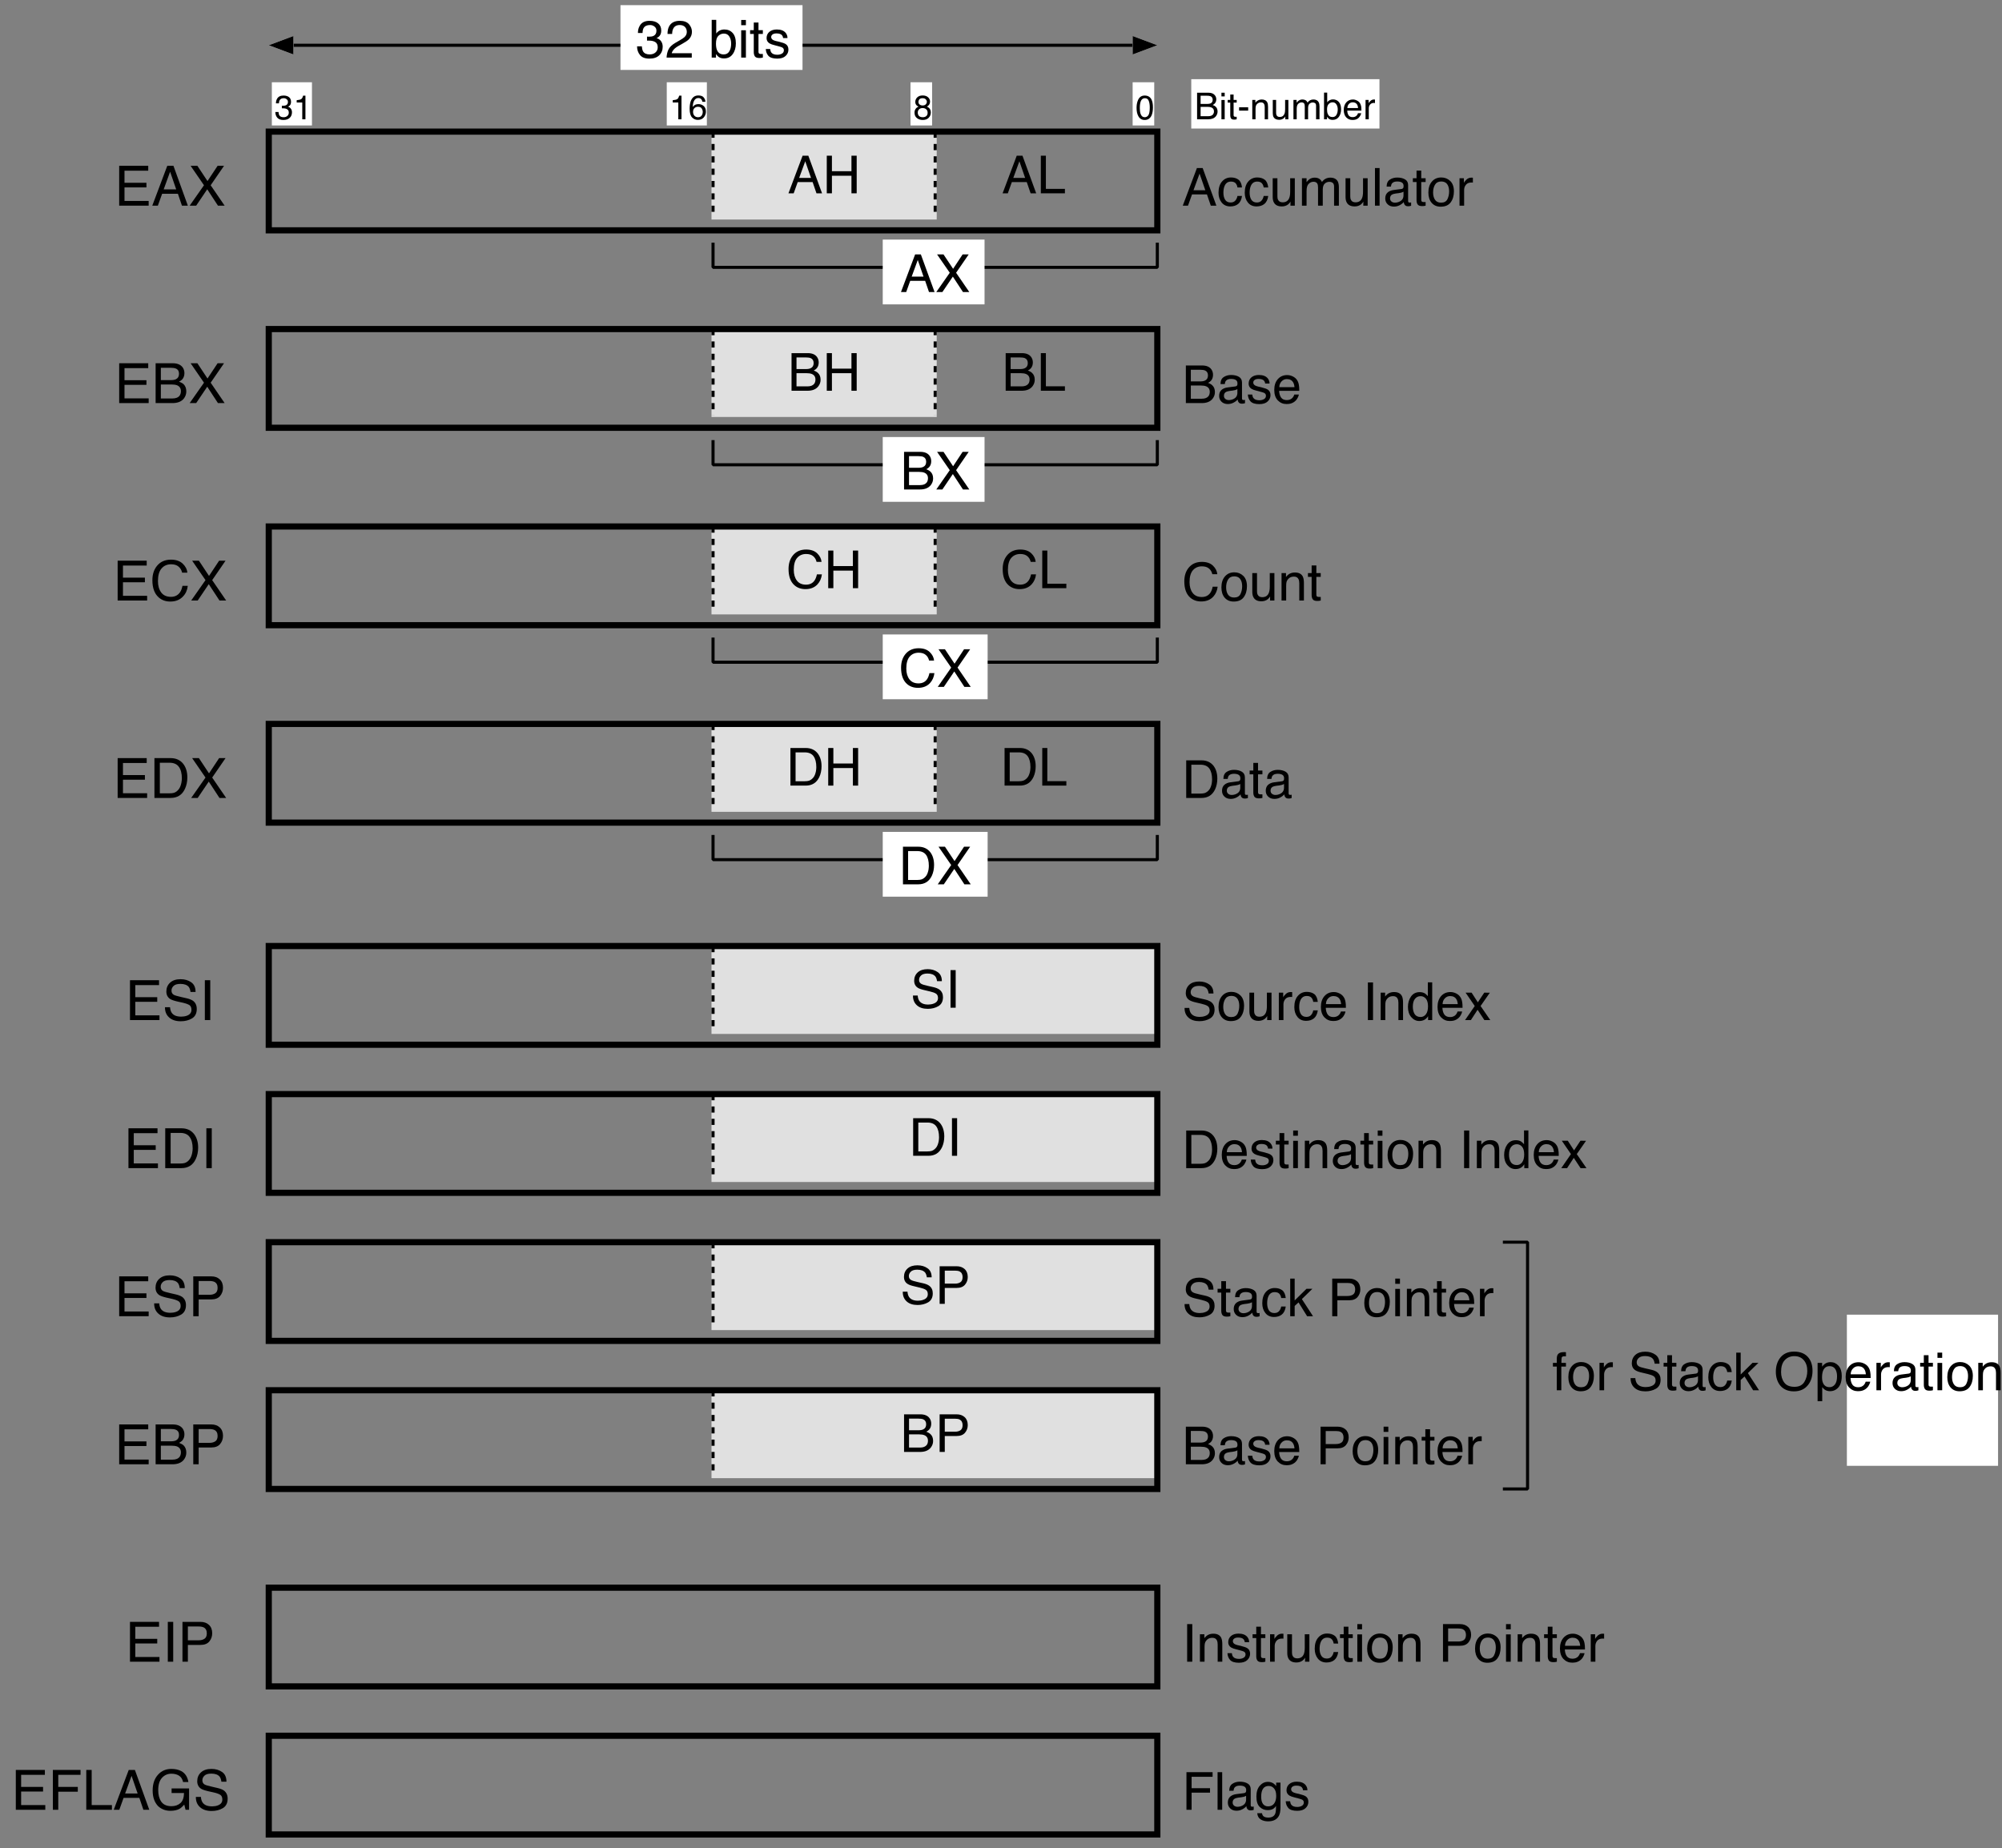 <?xml version="1.0" encoding="UTF-8"?>
<svg xmlns="http://www.w3.org/2000/svg" xmlns:xlink="http://www.w3.org/1999/xlink" width="365pt" height="337pt" viewBox="0 0 365 337" version="1.1">
<rect x="0" y="0" width="365" height="337" fill="#808080" stroke="none"/>
<defs>
<g>
<symbol overflow="visible" id="glyph0-0">
<path style="stroke:none;" d="M 0.328 0 L 0.328 -7.266 L 6.094 -7.266 L 6.094 0 Z M 5.188 -0.906 L 5.188 -6.359 L 1.234 -6.359 L 1.234 -0.906 Z M 5.188 -0.906 "/>
</symbol>
<symbol overflow="visible" id="glyph0-1">
<path style="stroke:none;" d="M 0.859 -7.266 L 6.156 -7.266 L 6.156 -6.375 L 1.828 -6.375 L 1.828 -4.172 L 5.828 -4.172 L 5.828 -3.328 L 1.828 -3.328 L 1.828 -0.859 L 6.234 -0.859 L 6.234 0 L 0.859 0 Z M 3.547 -7.266 Z M 3.547 -7.266 "/>
</symbol>
<symbol overflow="visible" id="glyph0-2">
<path style="stroke:none;" d="M 4.5 -2.969 L 3.391 -6.188 L 2.219 -2.969 Z M 2.875 -7.266 L 4 -7.266 L 6.625 0 L 5.547 0 L 4.812 -2.172 L 1.938 -2.172 L 1.156 0 L 0.141 0 Z M 3.391 -7.266 Z M 3.391 -7.266 "/>
</symbol>
<symbol overflow="visible" id="glyph0-3">
<path style="stroke:none;" d="M 1.391 0 L 0.203 0 L 2.812 -3.719 L 0.375 -7.266 L 1.609 -7.266 L 3.453 -4.484 L 5.297 -7.266 L 6.469 -7.266 L 4.031 -3.719 L 6.578 0 L 5.359 0 L 3.406 -2.984 Z M 1.391 0 "/>
</symbol>
<symbol overflow="visible" id="glyph0-4">
<path style="stroke:none;" d="M 3.5 -4.188 C 3.914 -4.188 4.238 -4.242 4.469 -4.359 C 4.832 -4.547 5.016 -4.875 5.016 -5.344 C 5.016 -5.82 4.82 -6.141 4.438 -6.297 C 4.219 -6.391 3.895 -6.438 3.469 -6.438 L 1.703 -6.438 L 1.703 -4.188 Z M 3.828 -0.844 C 4.43 -0.844 4.863 -1.016 5.125 -1.359 C 5.281 -1.586 5.359 -1.859 5.359 -2.172 C 5.359 -2.691 5.125 -3.051 4.656 -3.25 C 4.406 -3.344 4.07 -3.391 3.656 -3.391 L 1.703 -3.391 L 1.703 -0.844 Z M 0.75 -7.266 L 3.859 -7.266 C 4.711 -7.266 5.32 -7.008 5.688 -6.5 C 5.895 -6.195 6 -5.852 6 -5.469 C 6 -5.008 5.867 -4.629 5.609 -4.328 C 5.473 -4.18 5.273 -4.039 5.016 -3.906 C 5.391 -3.77 5.672 -3.613 5.859 -3.438 C 6.18 -3.113 6.344 -2.676 6.344 -2.125 C 6.344 -1.656 6.195 -1.227 5.906 -0.844 C 5.469 -0.281 4.77 0 3.812 0 L 0.75 0 Z M 0.75 -7.266 "/>
</symbol>
<symbol overflow="visible" id="glyph0-5">
<path style="stroke:none;" d="M 3.828 -7.453 C 4.742 -7.453 5.457 -7.207 5.969 -6.719 C 6.477 -6.238 6.758 -5.691 6.812 -5.078 L 5.859 -5.078 C 5.754 -5.547 5.535 -5.914 5.203 -6.188 C 4.879 -6.469 4.426 -6.609 3.844 -6.609 C 3.125 -6.609 2.547 -6.352 2.109 -5.844 C 1.672 -5.344 1.453 -4.578 1.453 -3.547 C 1.453 -2.691 1.648 -2 2.047 -1.469 C 2.441 -0.938 3.035 -0.672 3.828 -0.672 C 4.547 -0.672 5.098 -0.953 5.484 -1.516 C 5.68 -1.805 5.828 -2.191 5.922 -2.672 L 6.891 -2.672 C 6.805 -1.898 6.52 -1.258 6.031 -0.75 C 5.457 -0.125 4.68 0.188 3.703 0.188 C 2.859 0.188 2.148 -0.066 1.578 -0.578 C 0.816 -1.254 0.438 -2.297 0.438 -3.703 C 0.438 -4.773 0.723 -5.656 1.297 -6.344 C 1.91 -7.082 2.754 -7.453 3.828 -7.453 Z M 3.641 -7.453 Z M 3.641 -7.453 "/>
</symbol>
<symbol overflow="visible" id="glyph0-6">
<path style="stroke:none;" d="M 3.562 -0.844 C 3.895 -0.844 4.164 -0.875 4.375 -0.938 C 4.758 -1.07 5.07 -1.32 5.312 -1.688 C 5.508 -1.977 5.648 -2.352 5.734 -2.812 C 5.785 -3.082 5.812 -3.336 5.812 -3.578 C 5.812 -4.473 5.629 -5.172 5.266 -5.672 C 4.91 -6.172 4.336 -6.422 3.547 -6.422 L 1.797 -6.422 L 1.797 -0.844 Z M 0.812 -7.266 L 3.75 -7.266 C 4.75 -7.266 5.523 -6.91 6.078 -6.203 C 6.566 -5.555 6.812 -4.738 6.812 -3.75 C 6.812 -2.969 6.664 -2.27 6.375 -1.656 C 5.863 -0.551 4.988 0 3.75 0 L 0.812 0 Z M 0.812 -7.266 "/>
</symbol>
<symbol overflow="visible" id="glyph0-7">
<path style="stroke:none;" d="M 1.406 -2.344 C 1.438 -1.926 1.535 -1.594 1.703 -1.344 C 2.023 -0.863 2.602 -0.625 3.438 -0.625 C 3.801 -0.625 4.133 -0.676 4.438 -0.781 C 5.02 -0.977 5.312 -1.344 5.312 -1.875 C 5.312 -2.27 5.191 -2.551 4.953 -2.719 C 4.703 -2.883 4.305 -3.031 3.766 -3.156 L 2.781 -3.375 C 2.145 -3.52 1.691 -3.676 1.422 -3.844 C 0.961 -4.156 0.734 -4.609 0.734 -5.203 C 0.734 -5.859 0.957 -6.395 1.406 -6.812 C 1.863 -7.238 2.504 -7.453 3.328 -7.453 C 4.086 -7.453 4.734 -7.266 5.266 -6.891 C 5.797 -6.523 6.062 -5.938 6.062 -5.125 L 5.141 -5.125 C 5.086 -5.52 4.984 -5.82 4.828 -6.031 C 4.523 -6.406 4.016 -6.594 3.297 -6.594 C 2.711 -6.594 2.297 -6.469 2.047 -6.219 C 1.797 -5.977 1.672 -5.695 1.672 -5.375 C 1.672 -5.02 1.816 -4.758 2.109 -4.594 C 2.305 -4.488 2.75 -4.359 3.438 -4.203 L 4.453 -3.969 C 4.941 -3.852 5.32 -3.703 5.594 -3.516 C 6.051 -3.172 6.281 -2.676 6.281 -2.031 C 6.281 -1.227 5.988 -0.648 5.406 -0.297 C 4.82 0.047 4.141 0.219 3.359 0.219 C 2.453 0.219 1.742 -0.016 1.234 -0.484 C 0.723 -0.941 0.473 -1.562 0.484 -2.344 Z M 3.406 -7.453 Z M 3.406 -7.453 "/>
</symbol>
<symbol overflow="visible" id="glyph0-8">
<path style="stroke:none;" d="M 1 -7.266 L 1.984 -7.266 L 1.984 0 L 1 0 Z M 1 -7.266 "/>
</symbol>
<symbol overflow="visible" id="glyph0-9">
<path style="stroke:none;" d="M 0.859 -7.266 L 4.141 -7.266 C 4.785 -7.266 5.301 -7.082 5.688 -6.719 C 6.082 -6.352 6.281 -5.844 6.281 -5.188 C 6.281 -4.613 6.102 -4.113 5.75 -3.688 C 5.406 -3.27 4.867 -3.062 4.141 -3.062 L 1.844 -3.062 L 1.844 0 L 0.859 0 Z M 5.297 -5.172 C 5.297 -5.711 5.098 -6.078 4.703 -6.266 C 4.484 -6.367 4.188 -6.422 3.812 -6.422 L 1.844 -6.422 L 1.844 -3.906 L 3.812 -3.906 C 4.25 -3.906 4.602 -4 4.875 -4.188 C 5.156 -4.375 5.297 -4.703 5.297 -5.172 Z M 5.297 -5.172 "/>
</symbol>
<symbol overflow="visible" id="glyph0-10">
<path style="stroke:none;" d="M 0.859 -7.266 L 5.906 -7.266 L 5.906 -6.375 L 1.844 -6.375 L 1.844 -4.172 L 5.406 -4.172 L 5.406 -3.297 L 1.844 -3.297 L 1.844 0 L 0.859 0 Z M 0.859 -7.266 "/>
</symbol>
<symbol overflow="visible" id="glyph0-11">
<path style="stroke:none;" d="M 0.766 -7.266 L 1.75 -7.266 L 1.75 -0.859 L 5.438 -0.859 L 5.438 0 L 0.766 0 Z M 0.766 -7.266 "/>
</symbol>
<symbol overflow="visible" id="glyph0-12">
<path style="stroke:none;" d="M 3.906 -7.453 C 4.594 -7.453 5.188 -7.32 5.688 -7.062 C 6.406 -6.676 6.844 -6.008 7 -5.062 L 6.031 -5.062 C 5.914 -5.594 5.672 -5.977 5.297 -6.219 C 4.922 -6.457 4.453 -6.578 3.891 -6.578 C 3.211 -6.578 2.645 -6.328 2.188 -5.828 C 1.727 -5.328 1.5 -4.578 1.5 -3.578 C 1.5 -2.711 1.688 -2.008 2.062 -1.469 C 2.445 -0.926 3.066 -0.656 3.922 -0.656 C 4.578 -0.656 5.117 -0.844 5.547 -1.219 C 5.973 -1.602 6.191 -2.219 6.203 -3.062 L 3.938 -3.062 L 3.938 -3.891 L 7.125 -3.891 L 7.125 0 L 6.484 0 L 6.25 -0.938 C 5.914 -0.57 5.625 -0.316 5.375 -0.172 C 4.938 0.066 4.383 0.188 3.719 0.188 C 2.863 0.188 2.125 -0.086 1.5 -0.641 C 0.82 -1.336 0.484 -2.297 0.484 -3.516 C 0.484 -4.734 0.816 -5.703 1.484 -6.422 C 2.109 -7.109 2.914 -7.453 3.906 -7.453 Z M 3.75 -7.453 Z M 3.75 -7.453 "/>
</symbol>
<symbol overflow="visible" id="glyph1-0">
<path style="stroke:none;" d="M 0.312 0 L 0.312 -6.859 L 5.75 -6.859 L 5.75 0 Z M 4.891 -0.859 L 4.891 -6 L 1.172 -6 L 1.172 -0.859 Z M 4.891 -0.859 "/>
</symbol>
<symbol overflow="visible" id="glyph1-1">
<path style="stroke:none;" d="M 4.25 -2.812 L 3.203 -5.844 L 2.094 -2.812 Z M 2.719 -6.859 L 3.766 -6.859 L 6.266 0 L 5.25 0 L 4.547 -2.047 L 1.828 -2.047 L 1.094 0 L 0.141 0 Z M 3.203 -6.859 Z M 3.203 -6.859 "/>
</symbol>
<symbol overflow="visible" id="glyph1-2">
<path style="stroke:none;" d="M 0.75 -6.859 L 1.688 -6.859 L 1.688 -4.031 L 5.25 -4.031 L 5.25 -6.859 L 6.203 -6.859 L 6.203 0 L 5.25 0 L 5.25 -3.203 L 1.688 -3.203 L 1.688 0 L 0.75 0 Z M 0.75 -6.859 "/>
</symbol>
<symbol overflow="visible" id="glyph1-3">
<path style="stroke:none;" d="M 0.734 -6.859 L 1.656 -6.859 L 1.656 -0.812 L 5.125 -0.812 L 5.125 0 L 0.734 0 Z M 0.734 -6.859 "/>
</symbol>
<symbol overflow="visible" id="glyph1-4">
<path style="stroke:none;" d=""/>
</symbol>
<symbol overflow="visible" id="glyph1-5">
<path style="stroke:none;" d="M 1.312 0 L 0.203 0 L 2.656 -3.516 L 0.344 -6.859 L 1.516 -6.859 L 3.266 -4.234 L 5 -6.859 L 6.109 -6.859 L 3.812 -3.516 L 6.219 0 L 5.062 0 L 3.219 -2.812 Z M 1.312 0 "/>
</symbol>
<symbol overflow="visible" id="glyph1-6">
<path style="stroke:none;" d="M 3.312 -3.953 C 3.695 -3.953 4 -4.008 4.219 -4.125 C 4.562 -4.289 4.734 -4.598 4.734 -5.047 C 4.734 -5.492 4.551 -5.797 4.188 -5.953 C 3.977 -6.035 3.672 -6.078 3.266 -6.078 L 1.609 -6.078 L 1.609 -3.953 Z M 3.625 -0.797 C 4.188 -0.797 4.594 -0.957 4.844 -1.281 C 4.988 -1.488 5.062 -1.742 5.062 -2.047 C 5.062 -2.547 4.836 -2.883 4.391 -3.062 C 4.16 -3.156 3.848 -3.203 3.453 -3.203 L 1.609 -3.203 L 1.609 -0.797 Z M 0.703 -6.859 L 3.656 -6.859 C 4.457 -6.859 5.023 -6.617 5.359 -6.141 C 5.555 -5.859 5.656 -5.531 5.656 -5.156 C 5.656 -4.727 5.535 -4.375 5.297 -4.094 C 5.172 -3.945 4.988 -3.812 4.75 -3.688 C 5.094 -3.562 5.352 -3.41 5.531 -3.234 C 5.844 -2.941 6 -2.531 6 -2 C 6 -1.562 5.859 -1.16 5.578 -0.797 C 5.16 -0.266 4.504 0 3.609 0 L 0.703 0 Z M 0.703 -6.859 "/>
</symbol>
<symbol overflow="visible" id="glyph1-7">
<path style="stroke:none;" d="M 3.625 -7.047 C 4.488 -7.047 5.16 -6.816 5.641 -6.359 C 6.117 -5.898 6.383 -5.379 6.438 -4.797 L 5.531 -4.797 C 5.426 -5.242 5.219 -5.594 4.906 -5.844 C 4.602 -6.102 4.176 -6.234 3.625 -6.234 C 2.945 -6.234 2.398 -5.992 1.984 -5.516 C 1.578 -5.047 1.375 -4.32 1.375 -3.344 C 1.375 -2.539 1.562 -1.891 1.938 -1.391 C 2.312 -0.891 2.867 -0.641 3.609 -0.641 C 4.297 -0.641 4.816 -0.898 5.172 -1.422 C 5.359 -1.703 5.5 -2.066 5.594 -2.516 L 6.5 -2.516 C 6.414 -1.797 6.148 -1.191 5.703 -0.703 C 5.16 -0.117 4.426 0.172 3.5 0.172 C 2.695 0.172 2.023 -0.066 1.484 -0.547 C 0.773 -1.18 0.422 -2.164 0.422 -3.5 C 0.422 -4.508 0.688 -5.336 1.219 -5.984 C 1.801 -6.691 2.602 -7.047 3.625 -7.047 Z M 3.438 -7.047 Z M 3.438 -7.047 "/>
</symbol>
<symbol overflow="visible" id="glyph1-8">
<path style="stroke:none;" d="M 3.359 -0.797 C 3.672 -0.797 3.93 -0.828 4.141 -0.891 C 4.492 -1.016 4.789 -1.25 5.031 -1.594 C 5.207 -1.863 5.336 -2.219 5.422 -2.656 C 5.461 -2.914 5.484 -3.156 5.484 -3.375 C 5.484 -4.227 5.316 -4.891 4.984 -5.359 C 4.648 -5.828 4.109 -6.062 3.359 -6.062 L 1.703 -6.062 L 1.703 -0.797 Z M 0.766 -6.859 L 3.547 -6.859 C 4.492 -6.859 5.227 -6.523 5.75 -5.859 C 6.207 -5.254 6.438 -4.477 6.438 -3.531 C 6.438 -2.801 6.301 -2.145 6.031 -1.562 C 5.539 -0.52 4.711 0 3.547 0 L 0.766 0 Z M 0.766 -6.859 "/>
</symbol>
<symbol overflow="visible" id="glyph1-9">
<path style="stroke:none;" d="M 2.484 0.188 C 1.691 0.188 1.117 -0.031 0.766 -0.469 C 0.41 -0.906 0.234 -1.43 0.234 -2.047 L 1.109 -2.047 C 1.141 -1.617 1.219 -1.305 1.344 -1.109 C 1.562 -0.754 1.957 -0.578 2.531 -0.578 C 2.969 -0.578 3.32 -0.695 3.594 -0.938 C 3.863 -1.176 4 -1.484 4 -1.859 C 4 -2.316 3.859 -2.633 3.578 -2.812 C 3.297 -3 2.906 -3.094 2.406 -3.094 C 2.344 -3.094 2.281 -3.094 2.219 -3.094 C 2.164 -3.094 2.109 -3.094 2.047 -3.094 L 2.047 -3.828 C 2.141 -3.816 2.211 -3.812 2.266 -3.812 C 2.328 -3.812 2.395 -3.812 2.469 -3.812 C 2.781 -3.812 3.035 -3.859 3.234 -3.953 C 3.586 -4.129 3.766 -4.441 3.766 -4.891 C 3.766 -5.223 3.645 -5.477 3.406 -5.656 C 3.176 -5.844 2.906 -5.938 2.594 -5.938 C 2.031 -5.938 1.641 -5.75 1.422 -5.375 C 1.305 -5.164 1.242 -4.867 1.234 -4.484 L 0.391 -4.484 C 0.391 -4.984 0.492 -5.41 0.703 -5.766 C 1.035 -6.391 1.633 -6.703 2.5 -6.703 C 3.188 -6.703 3.711 -6.547 4.078 -6.234 C 4.453 -5.93 4.641 -5.492 4.641 -4.922 C 4.641 -4.516 4.531 -4.18 4.312 -3.922 C 4.176 -3.766 4 -3.641 3.781 -3.547 C 4.133 -3.453 4.41 -3.266 4.609 -2.984 C 4.805 -2.711 4.906 -2.379 4.906 -1.984 C 4.906 -1.336 4.691 -0.812 4.266 -0.406 C 3.848 -0.008 3.254 0.188 2.484 0.188 Z M 2.484 0.188 "/>
</symbol>
<symbol overflow="visible" id="glyph1-10">
<path style="stroke:none;" d="M 0.297 0 C 0.328 -0.57 0.445 -1.07 0.656 -1.5 C 0.863 -1.926 1.27 -2.316 1.875 -2.672 L 2.766 -3.188 C 3.16 -3.414 3.441 -3.613 3.609 -3.781 C 3.859 -4.039 3.984 -4.336 3.984 -4.672 C 3.984 -5.055 3.867 -5.363 3.641 -5.594 C 3.41 -5.82 3.098 -5.938 2.703 -5.938 C 2.129 -5.938 1.734 -5.719 1.516 -5.281 C 1.391 -5.051 1.32 -4.727 1.312 -4.312 L 0.469 -4.312 C 0.469 -4.895 0.57 -5.367 0.781 -5.734 C 1.145 -6.379 1.789 -6.703 2.719 -6.703 C 3.477 -6.703 4.035 -6.492 4.391 -6.078 C 4.742 -5.672 4.922 -5.211 4.922 -4.703 C 4.922 -4.172 4.734 -3.711 4.359 -3.328 C 4.141 -3.109 3.75 -2.844 3.188 -2.531 L 2.547 -2.172 C 2.242 -2.004 2.004 -1.844 1.828 -1.688 C 1.516 -1.414 1.316 -1.117 1.234 -0.797 L 4.891 -0.797 L 4.891 0 Z M 0.297 0 "/>
</symbol>
<symbol overflow="visible" id="glyph1-11">
<path style="stroke:none;" d="M 0.547 -6.875 L 1.375 -6.875 L 1.375 -4.391 C 1.551 -4.629 1.766 -4.812 2.016 -4.938 C 2.273 -5.062 2.555 -5.125 2.859 -5.125 C 3.484 -5.125 3.988 -4.91 4.375 -4.484 C 4.758 -4.055 4.953 -3.426 4.953 -2.594 C 4.953 -1.801 4.758 -1.145 4.375 -0.625 C 4 -0.102 3.469 0.156 2.781 0.156 C 2.406 0.156 2.086 0.066 1.828 -0.109 C 1.672 -0.223 1.504 -0.398 1.328 -0.641 L 1.328 0 L 0.547 0 Z M 2.734 -0.578 C 3.191 -0.578 3.531 -0.758 3.75 -1.125 C 3.977 -1.488 4.094 -1.961 4.094 -2.547 C 4.094 -3.078 3.977 -3.516 3.75 -3.859 C 3.531 -4.203 3.203 -4.375 2.766 -4.375 C 2.379 -4.375 2.039 -4.234 1.75 -3.953 C 1.469 -3.672 1.328 -3.203 1.328 -2.547 C 1.328 -2.078 1.383 -1.695 1.5 -1.406 C 1.719 -0.852 2.129 -0.578 2.734 -0.578 Z M 2.734 -0.578 "/>
</symbol>
<symbol overflow="visible" id="glyph1-12">
<path style="stroke:none;" d="M 0.609 -4.984 L 1.469 -4.984 L 1.469 0 L 0.609 0 Z M 0.609 -6.859 L 1.469 -6.859 L 1.469 -5.906 L 0.609 -5.906 Z M 0.609 -6.859 "/>
</symbol>
<symbol overflow="visible" id="glyph1-13">
<path style="stroke:none;" d="M 0.781 -6.391 L 1.641 -6.391 L 1.641 -5 L 2.438 -5 L 2.438 -4.312 L 1.641 -4.312 L 1.641 -1.047 C 1.641 -0.879 1.695 -0.766 1.812 -0.703 C 1.875 -0.672 1.984 -0.656 2.141 -0.656 C 2.18 -0.656 2.223 -0.656 2.266 -0.656 C 2.316 -0.656 2.375 -0.656 2.438 -0.656 L 2.438 0 C 2.332 0.031 2.227 0.051 2.125 0.062 C 2.02 0.07 1.91 0.078 1.797 0.078 C 1.398 0.078 1.129 -0.02 0.984 -0.219 C 0.848 -0.414 0.781 -0.676 0.781 -1 L 0.781 -4.312 L 0.109 -4.312 L 0.109 -5 L 0.781 -5 Z M 0.781 -6.391 "/>
</symbol>
<symbol overflow="visible" id="glyph1-14">
<path style="stroke:none;" d="M 1.109 -1.562 C 1.141 -1.289 1.211 -1.078 1.328 -0.922 C 1.535 -0.648 1.898 -0.516 2.422 -0.516 C 2.734 -0.516 3.008 -0.582 3.25 -0.719 C 3.488 -0.852 3.609 -1.062 3.609 -1.344 C 3.609 -1.562 3.508 -1.727 3.312 -1.844 C 3.195 -1.906 2.957 -1.984 2.594 -2.078 L 1.938 -2.25 C 1.508 -2.352 1.191 -2.469 0.984 -2.594 C 0.629 -2.82 0.453 -3.141 0.453 -3.547 C 0.453 -4.016 0.617 -4.395 0.953 -4.688 C 1.297 -4.977 1.754 -5.125 2.328 -5.125 C 3.086 -5.125 3.633 -4.906 3.969 -4.469 C 4.176 -4.188 4.273 -3.883 4.266 -3.562 L 3.469 -3.562 C 3.457 -3.75 3.391 -3.922 3.266 -4.078 C 3.078 -4.297 2.742 -4.406 2.266 -4.406 C 1.953 -4.406 1.711 -4.344 1.547 -4.219 C 1.379 -4.102 1.297 -3.945 1.297 -3.75 C 1.297 -3.531 1.406 -3.352 1.625 -3.219 C 1.75 -3.145 1.93 -3.078 2.172 -3.016 L 2.734 -2.891 C 3.336 -2.742 3.742 -2.598 3.953 -2.453 C 4.273 -2.242 4.438 -1.91 4.438 -1.453 C 4.438 -1.004 4.266 -0.617 3.922 -0.297 C 3.586 0.023 3.078 0.188 2.391 0.188 C 1.641 0.188 1.109 0.02 0.797 -0.312 C 0.492 -0.656 0.332 -1.07 0.312 -1.562 Z M 2.359 -5.125 Z M 2.359 -5.125 "/>
</symbol>
<symbol overflow="visible" id="glyph1-15">
<path style="stroke:none;" d="M 1.328 -2.219 C 1.359 -1.82 1.453 -1.504 1.609 -1.266 C 1.922 -0.805 2.461 -0.578 3.234 -0.578 C 3.586 -0.578 3.906 -0.629 4.188 -0.734 C 4.75 -0.922 5.031 -1.266 5.031 -1.766 C 5.031 -2.141 4.91 -2.406 4.672 -2.562 C 4.43 -2.719 4.062 -2.852 3.562 -2.969 L 2.641 -3.188 C 2.023 -3.32 1.594 -3.473 1.344 -3.641 C 0.906 -3.922 0.688 -4.348 0.688 -4.922 C 0.688 -5.535 0.898 -6.039 1.328 -6.438 C 1.754 -6.832 2.359 -7.031 3.141 -7.031 C 3.859 -7.031 4.469 -6.852 4.969 -6.5 C 5.477 -6.156 5.734 -5.602 5.734 -4.844 L 4.859 -4.844 C 4.805 -5.207 4.707 -5.488 4.562 -5.688 C 4.27 -6.051 3.785 -6.234 3.109 -6.234 C 2.566 -6.234 2.176 -6.113 1.938 -5.875 C 1.695 -5.645 1.578 -5.379 1.578 -5.078 C 1.578 -4.742 1.719 -4.5 2 -4.344 C 2.176 -4.238 2.586 -4.113 3.234 -3.969 L 4.203 -3.75 C 4.66 -3.645 5.02 -3.5 5.281 -3.312 C 5.719 -2.988 5.938 -2.523 5.938 -1.922 C 5.938 -1.16 5.656 -0.613 5.094 -0.281 C 4.539 0.039 3.898 0.203 3.172 0.203 C 2.316 0.203 1.648 -0.016 1.172 -0.453 C 0.691 -0.891 0.457 -1.477 0.469 -2.219 Z M 3.219 -7.047 Z M 3.219 -7.047 "/>
</symbol>
<symbol overflow="visible" id="glyph1-16">
<path style="stroke:none;" d="M 0.938 -6.859 L 1.875 -6.859 L 1.875 0 L 0.938 0 Z M 0.938 -6.859 "/>
</symbol>
<symbol overflow="visible" id="glyph1-17">
<path style="stroke:none;" d="M 0.812 -6.859 L 3.906 -6.859 C 4.508 -6.859 5 -6.688 5.375 -6.344 C 5.75 -6 5.938 -5.516 5.938 -4.891 C 5.938 -4.359 5.77 -3.895 5.438 -3.5 C 5.102 -3.102 4.594 -2.906 3.906 -2.906 L 1.75 -2.906 L 1.75 0 L 0.812 0 Z M 5 -4.891 C 5 -5.391 4.812 -5.734 4.438 -5.922 C 4.227 -6.016 3.945 -6.062 3.594 -6.062 L 1.75 -6.062 L 1.75 -3.688 L 3.594 -3.688 C 4.008 -3.688 4.348 -3.773 4.609 -3.953 C 4.867 -4.129 5 -4.441 5 -4.891 Z M 5 -4.891 "/>
</symbol>
<symbol overflow="visible" id="glyph1-18">
<path style="stroke:none;" d="M 1.266 -1.328 C 1.266 -1.086 1.352 -0.895 1.531 -0.75 C 1.707 -0.613 1.914 -0.547 2.156 -0.547 C 2.445 -0.547 2.734 -0.613 3.016 -0.75 C 3.484 -0.977 3.719 -1.352 3.719 -1.875 L 3.719 -2.547 C 3.613 -2.484 3.477 -2.426 3.312 -2.375 C 3.156 -2.332 3 -2.301 2.844 -2.281 L 2.328 -2.219 C 2.023 -2.176 1.797 -2.113 1.641 -2.031 C 1.391 -1.883 1.266 -1.648 1.266 -1.328 Z M 3.297 -3.031 C 3.492 -3.051 3.625 -3.129 3.688 -3.266 C 3.719 -3.348 3.734 -3.457 3.734 -3.594 C 3.734 -3.883 3.629 -4.094 3.422 -4.219 C 3.223 -4.344 2.938 -4.406 2.562 -4.406 C 2.125 -4.406 1.812 -4.289 1.625 -4.062 C 1.52 -3.926 1.453 -3.727 1.422 -3.469 L 0.641 -3.469 C 0.648 -4.082 0.848 -4.508 1.234 -4.75 C 1.617 -5 2.066 -5.125 2.578 -5.125 C 3.16 -5.125 3.641 -5.008 4.016 -4.781 C 4.379 -4.562 4.562 -4.211 4.562 -3.734 L 4.562 -0.859 C 4.562 -0.773 4.578 -0.703 4.609 -0.641 C 4.648 -0.586 4.727 -0.562 4.844 -0.562 C 4.875 -0.562 4.91 -0.562 4.953 -0.562 C 5.004 -0.57 5.055 -0.582 5.109 -0.594 L 5.109 0.016 C 4.984 0.055 4.883 0.082 4.812 0.094 C 4.75 0.102 4.656 0.109 4.531 0.109 C 4.238 0.109 4.031 0.004 3.906 -0.203 C 3.832 -0.305 3.785 -0.457 3.766 -0.656 C 3.586 -0.438 3.336 -0.242 3.016 -0.078 C 2.703 0.086 2.352 0.172 1.969 0.172 C 1.5 0.172 1.117 0.031 0.828 -0.25 C 0.535 -0.531 0.391 -0.883 0.391 -1.312 C 0.391 -1.77 0.531 -2.129 0.812 -2.391 C 1.102 -2.648 1.484 -2.805 1.953 -2.859 Z M 2.594 -5.125 Z M 2.594 -5.125 "/>
</symbol>
<symbol overflow="visible" id="glyph1-19">
<path style="stroke:none;" d="M 2.547 -5.141 C 3.109 -5.141 3.566 -5.004 3.922 -4.734 C 4.273 -4.461 4.488 -3.988 4.562 -3.312 L 3.734 -3.312 C 3.691 -3.625 3.582 -3.879 3.406 -4.078 C 3.227 -4.285 2.941 -4.391 2.547 -4.391 C 2.004 -4.391 1.617 -4.129 1.391 -3.609 C 1.242 -3.266 1.172 -2.848 1.172 -2.359 C 1.172 -1.848 1.273 -1.422 1.484 -1.078 C 1.703 -0.742 2.035 -0.578 2.484 -0.578 C 2.836 -0.578 3.113 -0.68 3.312 -0.891 C 3.52 -1.109 3.66 -1.398 3.734 -1.766 L 4.562 -1.766 C 4.469 -1.109 4.234 -0.625 3.859 -0.312 C 3.484 -0.008 3.004 0.141 2.422 0.141 C 1.766 0.141 1.242 -0.094 0.859 -0.562 C 0.473 -1.039 0.281 -1.641 0.281 -2.359 C 0.281 -3.234 0.492 -3.914 0.922 -4.406 C 1.348 -4.895 1.891 -5.141 2.547 -5.141 Z M 2.406 -5.125 Z M 2.406 -5.125 "/>
</symbol>
<symbol overflow="visible" id="glyph1-20">
<path style="stroke:none;" d="M 0.594 -6.859 L 1.406 -6.859 L 1.406 -2.875 L 3.562 -5 L 4.641 -5 L 2.719 -3.125 L 4.75 0 L 3.672 0 L 2.109 -2.516 L 1.406 -1.875 L 1.406 0 L 0.594 0 Z M 0.594 -6.859 "/>
</symbol>
<symbol overflow="visible" id="glyph1-21">
<path style="stroke:none;" d="M 2.594 -0.547 C 3.156 -0.547 3.539 -0.754 3.75 -1.172 C 3.957 -1.598 4.062 -2.066 4.062 -2.578 C 4.062 -3.047 3.984 -3.426 3.828 -3.719 C 3.598 -4.176 3.191 -4.406 2.609 -4.406 C 2.098 -4.406 1.723 -4.207 1.484 -3.812 C 1.254 -3.426 1.141 -2.957 1.141 -2.406 C 1.141 -1.875 1.254 -1.43 1.484 -1.078 C 1.723 -0.723 2.094 -0.547 2.594 -0.547 Z M 2.641 -5.141 C 3.273 -5.141 3.816 -4.926 4.266 -4.5 C 4.711 -4.07 4.938 -3.441 4.938 -2.609 C 4.938 -1.797 4.738 -1.125 4.344 -0.594 C 3.957 -0.07 3.348 0.188 2.516 0.188 C 1.828 0.188 1.281 -0.047 0.875 -0.516 C 0.477 -0.984 0.281 -1.609 0.281 -2.391 C 0.281 -3.234 0.492 -3.898 0.922 -4.391 C 1.348 -4.891 1.922 -5.141 2.641 -5.141 Z M 2.609 -5.125 Z M 2.609 -5.125 "/>
</symbol>
<symbol overflow="visible" id="glyph1-22">
<path style="stroke:none;" d="M 0.609 -5 L 1.422 -5 L 1.422 -4.297 C 1.648 -4.586 1.895 -4.797 2.156 -4.922 C 2.426 -5.047 2.723 -5.109 3.047 -5.109 C 3.754 -5.109 4.234 -4.863 4.484 -4.375 C 4.617 -4.102 4.688 -3.711 4.688 -3.203 L 4.688 0 L 3.844 0 L 3.844 -3.156 C 3.844 -3.457 3.797 -3.703 3.703 -3.891 C 3.555 -4.203 3.285 -4.359 2.891 -4.359 C 2.691 -4.359 2.531 -4.336 2.406 -4.297 C 2.164 -4.223 1.961 -4.086 1.797 -3.891 C 1.648 -3.723 1.555 -3.551 1.516 -3.375 C 1.473 -3.195 1.453 -2.945 1.453 -2.625 L 1.453 0 L 0.609 0 Z M 2.594 -5.125 Z M 2.594 -5.125 "/>
</symbol>
<symbol overflow="visible" id="glyph1-23">
<path style="stroke:none;" d="M 2.703 -5.109 C 3.055 -5.109 3.398 -5.023 3.734 -4.859 C 4.066 -4.691 4.316 -4.477 4.484 -4.219 C 4.66 -3.969 4.773 -3.672 4.828 -3.328 C 4.879 -3.098 4.906 -2.734 4.906 -2.234 L 1.234 -2.234 C 1.254 -1.723 1.375 -1.312 1.594 -1 C 1.82 -0.695 2.172 -0.547 2.641 -0.547 C 3.078 -0.547 3.426 -0.691 3.688 -0.984 C 3.832 -1.148 3.938 -1.344 4 -1.562 L 4.828 -1.562 C 4.805 -1.383 4.734 -1.18 4.609 -0.953 C 4.492 -0.723 4.359 -0.539 4.203 -0.406 C 3.941 -0.156 3.625 0.016 3.25 0.109 C 3.051 0.148 2.82 0.172 2.562 0.172 C 1.945 0.172 1.422 -0.051 0.984 -0.5 C 0.555 -0.957 0.344 -1.594 0.344 -2.406 C 0.344 -3.207 0.555 -3.859 0.984 -4.359 C 1.422 -4.859 1.992 -5.109 2.703 -5.109 Z M 4.031 -2.906 C 4 -3.27 3.922 -3.555 3.797 -3.766 C 3.566 -4.172 3.18 -4.375 2.641 -4.375 C 2.254 -4.375 1.93 -4.234 1.672 -3.953 C 1.41 -3.68 1.273 -3.332 1.266 -2.906 Z M 2.625 -5.125 Z M 2.625 -5.125 "/>
</symbol>
<symbol overflow="visible" id="glyph1-24">
<path style="stroke:none;" d="M 0.641 -5 L 1.438 -5 L 1.438 -4.141 C 1.5 -4.305 1.656 -4.508 1.906 -4.75 C 2.164 -4.988 2.461 -5.109 2.797 -5.109 C 2.816 -5.109 2.844 -5.109 2.875 -5.109 C 2.914 -5.109 2.984 -5.102 3.078 -5.094 L 3.078 -4.203 C 3.023 -4.211 2.977 -4.219 2.938 -4.219 C 2.895 -4.219 2.848 -4.219 2.797 -4.219 C 2.367 -4.219 2.039 -4.082 1.812 -3.812 C 1.594 -3.539 1.484 -3.227 1.484 -2.875 L 1.484 0 L 0.641 0 Z M 0.641 -5 "/>
</symbol>
<symbol overflow="visible" id="glyph1-25">
<path style="stroke:none;" d="M 1.453 -5 L 1.453 -1.688 C 1.453 -1.426 1.492 -1.219 1.578 -1.062 C 1.723 -0.758 2 -0.609 2.406 -0.609 C 3 -0.609 3.398 -0.867 3.609 -1.391 C 3.723 -1.672 3.781 -2.055 3.781 -2.547 L 3.781 -5 L 4.625 -5 L 4.625 0 L 3.828 0 L 3.844 -0.734 C 3.727 -0.547 3.594 -0.383 3.438 -0.25 C 3.113 0.008 2.723 0.141 2.266 0.141 C 1.555 0.141 1.07 -0.098 0.812 -0.578 C 0.664 -0.836 0.594 -1.176 0.594 -1.594 L 0.594 -5 Z M 2.609 -5.125 Z M 2.609 -5.125 "/>
</symbol>
<symbol overflow="visible" id="glyph1-26">
<path style="stroke:none;" d="M 1.156 -2.438 C 1.156 -1.906 1.266 -1.457 1.484 -1.094 C 1.711 -0.738 2.078 -0.562 2.578 -0.562 C 2.973 -0.562 3.297 -0.727 3.547 -1.062 C 3.797 -1.395 3.922 -1.875 3.922 -2.5 C 3.922 -3.133 3.789 -3.602 3.531 -3.906 C 3.27 -4.207 2.953 -4.359 2.578 -4.359 C 2.148 -4.359 1.805 -4.195 1.547 -3.875 C 1.285 -3.551 1.156 -3.07 1.156 -2.438 Z M 2.406 -5.094 C 2.789 -5.094 3.113 -5.008 3.375 -4.844 C 3.52 -4.75 3.691 -4.586 3.891 -4.359 L 3.891 -6.875 L 4.688 -6.875 L 4.688 0 L 3.938 0 L 3.938 -0.703 C 3.738 -0.391 3.504 -0.164 3.234 -0.031 C 2.973 0.102 2.672 0.172 2.328 0.172 C 1.766 0.172 1.281 -0.062 0.875 -0.531 C 0.469 -1 0.266 -1.617 0.266 -2.391 C 0.266 -3.117 0.445 -3.75 0.812 -4.281 C 1.188 -4.82 1.719 -5.094 2.406 -5.094 Z M 2.406 -5.094 "/>
</symbol>
<symbol overflow="visible" id="glyph1-27">
<path style="stroke:none;" d="M 0.141 -5 L 1.234 -5 L 2.375 -3.234 L 3.547 -5 L 4.562 -4.984 L 2.875 -2.562 L 4.641 0 L 3.562 0 L 2.328 -1.875 L 1.109 0 L 0.047 0 L 1.812 -2.562 Z M 0.141 -5 "/>
</symbol>
<symbol overflow="visible" id="glyph1-28">
<path style="stroke:none;" d="M 0.812 -6.859 L 5.578 -6.859 L 5.578 -6.016 L 1.75 -6.016 L 1.75 -3.938 L 5.109 -3.938 L 5.109 -3.125 L 1.75 -3.125 L 1.75 0 L 0.812 0 Z M 0.812 -6.859 "/>
</symbol>
<symbol overflow="visible" id="glyph1-29">
<path style="stroke:none;" d="M 0.641 -6.859 L 1.484 -6.859 L 1.484 0 L 0.641 0 Z M 0.641 -6.859 "/>
</symbol>
<symbol overflow="visible" id="glyph1-30">
<path style="stroke:none;" d="M 2.375 -5.094 C 2.77 -5.094 3.113 -4.992 3.406 -4.797 C 3.562 -4.691 3.723 -4.535 3.891 -4.328 L 3.891 -4.953 L 4.672 -4.953 L 4.672 -0.406 C 4.672 0.227 4.578 0.727 4.391 1.094 C 4.035 1.77 3.375 2.109 2.406 2.109 C 1.875 2.109 1.422 1.988 1.047 1.75 C 0.68 1.508 0.477 1.133 0.438 0.625 L 1.297 0.625 C 1.336 0.844 1.414 1.016 1.531 1.141 C 1.727 1.328 2.031 1.422 2.438 1.422 C 3.082 1.422 3.504 1.191 3.703 0.734 C 3.816 0.473 3.867 -0.004 3.859 -0.703 C 3.691 -0.441 3.488 -0.25 3.25 -0.125 C 3.02 0 2.707 0.062 2.312 0.062 C 1.77 0.062 1.297 -0.129 0.891 -0.516 C 0.484 -0.898 0.281 -1.535 0.281 -2.422 C 0.281 -3.254 0.484 -3.906 0.891 -4.375 C 1.305 -4.852 1.801 -5.094 2.375 -5.094 Z M 3.891 -2.516 C 3.891 -3.141 3.758 -3.598 3.5 -3.891 C 3.25 -4.191 2.926 -4.344 2.531 -4.344 C 1.938 -4.344 1.535 -4.066 1.328 -3.516 C 1.211 -3.223 1.156 -2.836 1.156 -2.359 C 1.156 -1.797 1.266 -1.363 1.484 -1.062 C 1.711 -0.77 2.02 -0.625 2.406 -0.625 C 3.008 -0.625 3.438 -0.895 3.688 -1.438 C 3.82 -1.75 3.891 -2.109 3.891 -2.516 Z M 2.484 -5.125 Z M 2.484 -5.125 "/>
</symbol>
<symbol overflow="visible" id="glyph1-31">
<path style="stroke:none;" d="M 0.609 -5 L 1.453 -5 L 1.453 -4.297 C 1.648 -4.535 1.828 -4.711 1.984 -4.828 C 2.266 -5.016 2.582 -5.109 2.938 -5.109 C 3.332 -5.109 3.648 -5.008 3.891 -4.812 C 4.023 -4.707 4.148 -4.547 4.266 -4.328 C 4.453 -4.586 4.672 -4.781 4.922 -4.906 C 5.172 -5.039 5.457 -5.109 5.781 -5.109 C 6.445 -5.109 6.906 -4.867 7.156 -4.391 C 7.281 -4.117 7.344 -3.766 7.344 -3.328 L 7.344 0 L 6.469 0 L 6.469 -3.469 C 6.469 -3.801 6.383 -4.031 6.219 -4.156 C 6.051 -4.281 5.848 -4.344 5.609 -4.344 C 5.285 -4.344 5.004 -4.234 4.766 -4.016 C 4.523 -3.797 4.406 -3.426 4.406 -2.906 L 4.406 0 L 3.547 0 L 3.547 -3.266 C 3.547 -3.598 3.504 -3.844 3.422 -4 C 3.297 -4.238 3.062 -4.359 2.719 -4.359 C 2.395 -4.359 2.102 -4.234 1.844 -3.984 C 1.582 -3.742 1.453 -3.301 1.453 -2.656 L 1.453 0 L 0.609 0 Z M 0.609 -5 "/>
</symbol>
<symbol overflow="visible" id="glyph1-32">
<path style="stroke:none;" d="M 0.828 -5.766 C 0.836 -6.109 0.898 -6.363 1.016 -6.531 C 1.203 -6.812 1.578 -6.953 2.141 -6.953 C 2.191 -6.953 2.242 -6.953 2.297 -6.953 C 2.359 -6.953 2.426 -6.945 2.5 -6.938 L 2.5 -6.172 C 2.414 -6.18 2.352 -6.188 2.312 -6.188 C 2.27 -6.188 2.234 -6.188 2.203 -6.188 C 1.941 -6.188 1.785 -6.117 1.734 -5.984 C 1.691 -5.859 1.672 -5.523 1.672 -4.984 L 2.5 -4.984 L 2.5 -4.312 L 1.656 -4.312 L 1.656 0 L 0.828 0 L 0.828 -4.312 L 0.125 -4.312 L 0.125 -4.984 L 0.828 -4.984 Z M 0.828 -5.766 "/>
</symbol>
<symbol overflow="visible" id="glyph1-33">
<path style="stroke:none;" d="M 3.688 -7.047 C 4.895 -7.047 5.789 -6.656 6.375 -5.875 C 6.832 -5.27 7.062 -4.492 7.062 -3.547 C 7.062 -2.523 6.801 -1.676 6.281 -1 C 5.664 -0.195 4.797 0.203 3.672 0.203 C 2.617 0.203 1.789 -0.145 1.188 -0.844 C 0.645 -1.52 0.375 -2.367 0.375 -3.391 C 0.375 -4.316 0.602 -5.113 1.062 -5.781 C 1.656 -6.625 2.531 -7.047 3.688 -7.047 Z M 3.781 -0.625 C 4.602 -0.625 5.195 -0.914 5.562 -1.5 C 5.926 -2.094 6.109 -2.77 6.109 -3.531 C 6.109 -4.344 5.895 -4.992 5.469 -5.484 C 5.051 -5.973 4.477 -6.219 3.75 -6.219 C 3.039 -6.219 2.457 -5.973 2 -5.484 C 1.551 -5.004 1.328 -4.285 1.328 -3.328 C 1.328 -2.566 1.52 -1.926 1.906 -1.406 C 2.289 -0.883 2.914 -0.625 3.781 -0.625 Z M 3.719 -7.047 Z M 3.719 -7.047 "/>
</symbol>
<symbol overflow="visible" id="glyph1-34">
<path style="stroke:none;" d="M 2.734 -0.562 C 3.117 -0.562 3.441 -0.723 3.703 -1.047 C 3.961 -1.379 4.094 -1.875 4.094 -2.531 C 4.094 -2.926 4.035 -3.27 3.922 -3.562 C 3.703 -4.113 3.305 -4.391 2.734 -4.391 C 2.148 -4.391 1.75 -4.098 1.531 -3.516 C 1.414 -3.203 1.359 -2.805 1.359 -2.328 C 1.359 -1.941 1.414 -1.613 1.531 -1.344 C 1.75 -0.82 2.148 -0.562 2.734 -0.562 Z M 0.547 -4.984 L 1.375 -4.984 L 1.375 -4.312 C 1.539 -4.539 1.723 -4.719 1.922 -4.844 C 2.203 -5.031 2.535 -5.125 2.922 -5.125 C 3.484 -5.125 3.961 -4.906 4.359 -4.469 C 4.754 -4.031 4.953 -3.41 4.953 -2.609 C 4.953 -1.516 4.664 -0.738 4.094 -0.281 C 3.738 0.02 3.32 0.172 2.844 0.172 C 2.469 0.172 2.148 0.086 1.891 -0.078 C 1.742 -0.172 1.578 -0.332 1.391 -0.562 L 1.391 2 L 0.547 2 Z M 0.547 -4.984 "/>
</symbol>
<symbol overflow="visible" id="glyph2-0">
<path style="stroke:none;" d="M 0.203 0 L 0.203 -4.438 L 3.719 -4.438 L 3.719 0 Z M 3.172 -0.562 L 3.172 -3.875 L 0.75 -3.875 L 0.75 -0.562 Z M 3.172 -0.562 "/>
</symbol>
<symbol overflow="visible" id="glyph2-1">
<path style="stroke:none;" d="M 1.672 -4.328 C 2.234 -4.328 2.641 -4.098 2.891 -3.641 C 3.078 -3.273 3.172 -2.785 3.172 -2.172 C 3.172 -1.578 3.086 -1.086 2.922 -0.703 C 2.66 -0.148 2.242 0.125 1.672 0.125 C 1.148 0.125 0.766 -0.102 0.516 -0.562 C 0.297 -0.938 0.188 -1.441 0.188 -2.078 C 0.188 -2.566 0.254 -2.988 0.391 -3.344 C 0.617 -4 1.047 -4.328 1.672 -4.328 Z M 1.672 -0.375 C 1.953 -0.375 2.176 -0.5 2.344 -0.75 C 2.508 -1 2.594 -1.461 2.594 -2.141 C 2.594 -2.641 2.531 -3.047 2.406 -3.359 C 2.289 -3.68 2.055 -3.844 1.703 -3.844 C 1.391 -3.844 1.156 -3.691 1 -3.391 C 0.852 -3.086 0.781 -2.641 0.781 -2.047 C 0.781 -1.609 0.828 -1.254 0.922 -0.984 C 1.066 -0.578 1.316 -0.375 1.672 -0.375 Z M 1.672 -0.375 "/>
</symbol>
<symbol overflow="visible" id="glyph2-2">
<path style="stroke:none;" d="M 1.688 -2.516 C 1.926 -2.516 2.113 -2.582 2.25 -2.719 C 2.383 -2.852 2.453 -3.008 2.453 -3.188 C 2.453 -3.352 2.383 -3.504 2.25 -3.641 C 2.125 -3.773 1.93 -3.844 1.672 -3.844 C 1.398 -3.844 1.207 -3.773 1.094 -3.641 C 0.977 -3.504 0.922 -3.344 0.922 -3.156 C 0.922 -2.957 0.992 -2.801 1.141 -2.688 C 1.297 -2.57 1.477 -2.516 1.688 -2.516 Z M 1.719 -0.375 C 1.969 -0.375 2.176 -0.441 2.344 -0.578 C 2.508 -0.711 2.594 -0.914 2.594 -1.188 C 2.594 -1.469 2.504 -1.68 2.328 -1.828 C 2.16 -1.973 1.941 -2.047 1.672 -2.047 C 1.41 -2.047 1.195 -1.969 1.031 -1.812 C 0.875 -1.664 0.797 -1.461 0.797 -1.203 C 0.797 -0.973 0.867 -0.773 1.016 -0.609 C 1.172 -0.453 1.406 -0.375 1.719 -0.375 Z M 0.938 -2.312 C 0.789 -2.375 0.676 -2.445 0.594 -2.531 C 0.426 -2.695 0.344 -2.906 0.344 -3.156 C 0.344 -3.477 0.457 -3.754 0.688 -3.984 C 0.926 -4.223 1.258 -4.344 1.688 -4.344 C 2.102 -4.344 2.43 -4.234 2.672 -4.016 C 2.91 -3.797 3.031 -3.539 3.031 -3.25 C 3.031 -2.977 2.957 -2.758 2.812 -2.594 C 2.738 -2.5 2.625 -2.406 2.469 -2.312 C 2.645 -2.227 2.785 -2.133 2.891 -2.031 C 3.078 -1.82 3.172 -1.555 3.172 -1.234 C 3.172 -0.859 3.039 -0.535 2.781 -0.266 C 2.531 -0.004 2.172 0.125 1.703 0.125 C 1.285 0.125 0.93 0.008 0.641 -0.219 C 0.348 -0.445 0.203 -0.781 0.203 -1.219 C 0.203 -1.469 0.266 -1.688 0.391 -1.875 C 0.516 -2.062 0.695 -2.207 0.938 -2.312 Z M 0.938 -2.312 "/>
</symbol>
<symbol overflow="visible" id="glyph2-3">
<path style="stroke:none;" d="M 0.594 -3.062 L 0.594 -3.484 C 0.988 -3.516 1.258 -3.578 1.406 -3.672 C 1.562 -3.766 1.68 -3.977 1.766 -4.312 L 2.188 -4.312 L 2.188 0 L 1.609 0 L 1.609 -3.062 Z M 0.594 -3.062 "/>
</symbol>
<symbol overflow="visible" id="glyph2-4">
<path style="stroke:none;" d="M 1.812 -4.344 C 2.289 -4.344 2.625 -4.219 2.812 -3.969 C 3.008 -3.719 3.109 -3.457 3.109 -3.188 L 2.562 -3.188 C 2.531 -3.363 2.477 -3.5 2.406 -3.594 C 2.281 -3.781 2.082 -3.875 1.812 -3.875 C 1.508 -3.875 1.27 -3.734 1.094 -3.453 C 0.914 -3.172 0.816 -2.766 0.797 -2.234 C 0.922 -2.422 1.078 -2.562 1.266 -2.656 C 1.441 -2.727 1.633 -2.766 1.844 -2.766 C 2.207 -2.766 2.523 -2.648 2.797 -2.422 C 3.066 -2.191 3.203 -1.848 3.203 -1.391 C 3.203 -0.992 3.07 -0.645 2.812 -0.344 C 2.562 -0.039 2.195 0.109 1.719 0.109 C 1.312 0.109 0.961 -0.039 0.672 -0.344 C 0.379 -0.656 0.234 -1.176 0.234 -1.906 C 0.234 -2.438 0.297 -2.891 0.422 -3.266 C 0.68 -3.984 1.145 -4.344 1.812 -4.344 Z M 1.766 -0.375 C 2.055 -0.375 2.27 -0.469 2.406 -0.656 C 2.551 -0.852 2.625 -1.082 2.625 -1.344 C 2.625 -1.562 2.562 -1.77 2.438 -1.969 C 2.312 -2.176 2.082 -2.281 1.75 -2.281 C 1.508 -2.281 1.301 -2.203 1.125 -2.047 C 0.945 -1.891 0.859 -1.656 0.859 -1.344 C 0.859 -1.07 0.938 -0.844 1.094 -0.656 C 1.258 -0.469 1.484 -0.375 1.766 -0.375 Z M 1.766 -0.375 "/>
</symbol>
<symbol overflow="visible" id="glyph2-5">
<path style="stroke:none;" d="M 1.609 0.125 C 1.098 0.125 0.723 -0.016 0.484 -0.297 C 0.254 -0.578 0.141 -0.922 0.141 -1.328 L 0.719 -1.328 C 0.738 -1.047 0.789 -0.844 0.875 -0.719 C 1.008 -0.488 1.266 -0.375 1.641 -0.375 C 1.922 -0.375 2.148 -0.453 2.328 -0.609 C 2.504 -0.766 2.594 -0.961 2.594 -1.203 C 2.594 -1.492 2.5 -1.695 2.312 -1.812 C 2.133 -1.938 1.879 -2 1.547 -2 C 1.516 -2 1.477 -2 1.438 -2 C 1.406 -2 1.367 -2 1.328 -2 L 1.328 -2.484 C 1.379 -2.473 1.426 -2.469 1.469 -2.469 C 1.508 -2.469 1.551 -2.469 1.594 -2.469 C 1.801 -2.469 1.969 -2.5 2.094 -2.562 C 2.32 -2.676 2.438 -2.875 2.438 -3.156 C 2.438 -3.375 2.359 -3.539 2.203 -3.656 C 2.055 -3.781 1.879 -3.844 1.672 -3.844 C 1.316 -3.844 1.066 -3.719 0.922 -3.469 C 0.848 -3.344 0.805 -3.156 0.797 -2.906 L 0.25 -2.906 C 0.25 -3.227 0.316 -3.504 0.453 -3.734 C 0.672 -4.129 1.062 -4.328 1.625 -4.328 C 2.062 -4.328 2.398 -4.227 2.641 -4.031 C 2.879 -3.844 3 -3.562 3 -3.188 C 3 -2.914 2.93 -2.695 2.797 -2.531 C 2.703 -2.438 2.586 -2.359 2.453 -2.297 C 2.672 -2.234 2.844 -2.113 2.969 -1.938 C 3.102 -1.758 3.172 -1.539 3.172 -1.281 C 3.172 -0.863 3.035 -0.523 2.766 -0.266 C 2.492 -0.004 2.109 0.125 1.609 0.125 Z M 1.609 0.125 "/>
</symbol>
<symbol overflow="visible" id="glyph3-0">
<path style="stroke:none;" d="M 0.219 0 L 0.219 -4.844 L 4.062 -4.844 L 4.062 0 Z M 3.453 -0.609 L 3.453 -4.234 L 0.828 -4.234 L 0.828 -0.609 Z M 3.453 -0.609 "/>
</symbol>
<symbol overflow="visible" id="glyph3-1">
<path style="stroke:none;" d="M 2.328 -2.797 C 2.609 -2.797 2.828 -2.832 2.984 -2.906 C 3.223 -3.031 3.344 -3.25 3.344 -3.562 C 3.344 -3.875 3.211 -4.086 2.953 -4.203 C 2.805 -4.266 2.594 -4.297 2.312 -4.297 L 1.141 -4.297 L 1.141 -2.797 Z M 2.547 -0.562 C 2.953 -0.562 3.242 -0.676 3.422 -0.906 C 3.523 -1.051 3.578 -1.227 3.578 -1.438 C 3.578 -1.789 3.422 -2.031 3.109 -2.156 C 2.941 -2.227 2.719 -2.266 2.438 -2.266 L 1.141 -2.266 L 1.141 -0.562 Z M 0.5 -4.844 L 2.578 -4.844 C 3.141 -4.844 3.539 -4.672 3.781 -4.328 C 3.926 -4.129 4 -3.898 4 -3.641 C 4 -3.336 3.91 -3.086 3.734 -2.891 C 3.648 -2.785 3.52 -2.691 3.344 -2.609 C 3.594 -2.516 3.781 -2.406 3.906 -2.281 C 4.125 -2.07 4.234 -1.781 4.234 -1.406 C 4.234 -1.102 4.133 -0.82 3.938 -0.562 C 3.645 -0.188 3.18 0 2.547 0 L 0.5 0 Z M 0.5 -4.844 "/>
</symbol>
<symbol overflow="visible" id="glyph3-2">
<path style="stroke:none;" d="M 0.438 -3.516 L 1.031 -3.516 L 1.031 0 L 0.438 0 Z M 0.438 -4.844 L 1.031 -4.844 L 1.031 -4.172 L 0.438 -4.172 Z M 0.438 -4.844 "/>
</symbol>
<symbol overflow="visible" id="glyph3-3">
<path style="stroke:none;" d="M 0.547 -4.516 L 1.156 -4.516 L 1.156 -3.531 L 1.719 -3.531 L 1.719 -3.047 L 1.156 -3.047 L 1.156 -0.734 C 1.156 -0.617 1.195 -0.539 1.281 -0.5 C 1.32 -0.469 1.398 -0.453 1.516 -0.453 C 1.535 -0.453 1.562 -0.453 1.594 -0.453 C 1.633 -0.461 1.676 -0.469 1.719 -0.469 L 1.719 0 C 1.645 0.02 1.57 0.035 1.5 0.047 C 1.426 0.055 1.348 0.062 1.266 0.062 C 0.984 0.062 0.789 -0.008 0.688 -0.156 C 0.594 -0.301 0.547 -0.484 0.547 -0.703 L 0.547 -3.047 L 0.078 -3.047 L 0.078 -3.531 L 0.547 -3.531 Z M 0.547 -4.516 "/>
</symbol>
<symbol overflow="visible" id="glyph3-4">
<path style="stroke:none;" d="M 0.281 -2.188 L 1.938 -2.188 L 1.938 -1.578 L 0.281 -1.578 Z M 0.281 -2.188 "/>
</symbol>
<symbol overflow="visible" id="glyph3-5">
<path style="stroke:none;" d="M 0.438 -3.531 L 1 -3.531 L 1 -3.031 C 1.164 -3.238 1.344 -3.383 1.531 -3.469 C 1.719 -3.562 1.926 -3.609 2.156 -3.609 C 2.656 -3.609 2.992 -3.43 3.172 -3.078 C 3.266 -2.891 3.312 -2.617 3.312 -2.266 L 3.312 0 L 2.703 0 L 2.703 -2.219 C 2.703 -2.438 2.672 -2.613 2.609 -2.75 C 2.504 -2.969 2.316 -3.078 2.047 -3.078 C 1.898 -3.078 1.781 -3.062 1.688 -3.031 C 1.531 -2.977 1.391 -2.883 1.266 -2.75 C 1.172 -2.625 1.109 -2.5 1.078 -2.375 C 1.047 -2.25 1.031 -2.07 1.031 -1.844 L 1.031 0 L 0.438 0 Z M 1.828 -3.609 Z M 1.828 -3.609 "/>
</symbol>
<symbol overflow="visible" id="glyph3-6">
<path style="stroke:none;" d="M 1.031 -3.531 L 1.031 -1.188 C 1.031 -1.008 1.055 -0.863 1.109 -0.75 C 1.211 -0.531 1.41 -0.422 1.703 -0.422 C 2.117 -0.422 2.398 -0.609 2.547 -0.984 C 2.629 -1.18 2.672 -1.453 2.672 -1.797 L 2.672 -3.531 L 3.266 -3.531 L 3.266 0 L 2.703 0 L 2.703 -0.516 C 2.629 -0.379 2.535 -0.27 2.422 -0.188 C 2.191 0 1.914 0.094 1.594 0.094 C 1.094 0.094 0.75 -0.07 0.562 -0.406 C 0.469 -0.582 0.422 -0.82 0.422 -1.125 L 0.422 -3.531 Z M 1.844 -3.609 Z M 1.844 -3.609 "/>
</symbol>
<symbol overflow="visible" id="glyph3-7">
<path style="stroke:none;" d="M 0.438 -3.531 L 1.016 -3.531 L 1.016 -3.031 C 1.16 -3.207 1.289 -3.332 1.406 -3.406 C 1.602 -3.539 1.82 -3.609 2.062 -3.609 C 2.344 -3.609 2.57 -3.539 2.75 -3.406 C 2.844 -3.32 2.93 -3.203 3.016 -3.047 C 3.141 -3.234 3.289 -3.375 3.469 -3.469 C 3.656 -3.562 3.859 -3.609 4.078 -3.609 C 4.547 -3.609 4.867 -3.438 5.047 -3.094 C 5.141 -2.906 5.188 -2.656 5.188 -2.344 L 5.188 0 L 4.562 0 L 4.562 -2.453 C 4.562 -2.691 4.504 -2.852 4.391 -2.938 C 4.273 -3.02 4.133 -3.062 3.969 -3.062 C 3.727 -3.062 3.523 -2.984 3.359 -2.828 C 3.191 -2.672 3.109 -2.41 3.109 -2.047 L 3.109 0 L 2.5 0 L 2.5 -2.297 C 2.5 -2.535 2.473 -2.711 2.422 -2.828 C 2.328 -2.992 2.16 -3.078 1.922 -3.078 C 1.691 -3.078 1.484 -2.988 1.297 -2.812 C 1.117 -2.633 1.031 -2.32 1.031 -1.875 L 1.031 0 L 0.438 0 Z M 0.438 -3.531 "/>
</symbol>
<symbol overflow="visible" id="glyph3-8">
<path style="stroke:none;" d="M 0.391 -4.859 L 0.969 -4.859 L 0.969 -3.094 C 1.094 -3.27 1.242 -3.398 1.422 -3.484 C 1.609 -3.578 1.805 -3.625 2.016 -3.625 C 2.453 -3.625 2.805 -3.473 3.078 -3.172 C 3.359 -2.867 3.5 -2.422 3.5 -1.828 C 3.5 -1.273 3.363 -0.812 3.094 -0.438 C 2.82 -0.07 2.445 0.109 1.969 0.109 C 1.695 0.109 1.469 0.047 1.281 -0.078 C 1.176 -0.16 1.062 -0.285 0.938 -0.453 L 0.938 0 L 0.391 0 Z M 1.938 -0.406 C 2.25 -0.406 2.484 -0.531 2.641 -0.781 C 2.805 -1.039 2.891 -1.379 2.891 -1.797 C 2.891 -2.172 2.805 -2.477 2.641 -2.719 C 2.484 -2.969 2.254 -3.094 1.953 -3.094 C 1.68 -3.094 1.441 -2.988 1.234 -2.781 C 1.035 -2.582 0.938 -2.254 0.938 -1.797 C 0.938 -1.473 0.977 -1.207 1.062 -1 C 1.219 -0.602 1.508 -0.406 1.938 -0.406 Z M 1.938 -0.406 "/>
</symbol>
<symbol overflow="visible" id="glyph3-9">
<path style="stroke:none;" d="M 1.906 -3.609 C 2.156 -3.609 2.395 -3.547 2.625 -3.422 C 2.863 -3.305 3.047 -3.156 3.172 -2.969 C 3.285 -2.789 3.363 -2.586 3.406 -2.359 C 3.438 -2.191 3.453 -1.93 3.453 -1.578 L 0.875 -1.578 C 0.883 -1.211 0.969 -0.922 1.125 -0.703 C 1.281 -0.492 1.523 -0.391 1.859 -0.391 C 2.172 -0.391 2.422 -0.492 2.609 -0.703 C 2.711 -0.816 2.785 -0.953 2.828 -1.109 L 3.406 -1.109 C 3.395 -0.973 3.344 -0.828 3.25 -0.672 C 3.164 -0.516 3.07 -0.383 2.969 -0.281 C 2.789 -0.102 2.566 0.016 2.297 0.078 C 2.148 0.109 1.988 0.125 1.812 0.125 C 1.375 0.125 1 -0.031 0.688 -0.344 C 0.383 -0.664 0.234 -1.117 0.234 -1.703 C 0.234 -2.266 0.383 -2.723 0.688 -3.078 C 1 -3.43 1.406 -3.609 1.906 -3.609 Z M 2.844 -2.047 C 2.82 -2.305 2.77 -2.508 2.688 -2.656 C 2.52 -2.945 2.25 -3.094 1.875 -3.094 C 1.594 -3.094 1.359 -2.992 1.172 -2.797 C 0.992 -2.598 0.898 -2.348 0.891 -2.047 Z M 1.844 -3.609 Z M 1.844 -3.609 "/>
</symbol>
<symbol overflow="visible" id="glyph3-10">
<path style="stroke:none;" d="M 0.453 -3.531 L 1.016 -3.531 L 1.016 -2.922 C 1.055 -3.035 1.164 -3.176 1.344 -3.344 C 1.531 -3.52 1.742 -3.609 1.984 -3.609 C 1.992 -3.609 2.008 -3.609 2.031 -3.609 C 2.062 -3.609 2.109 -3.602 2.172 -3.594 L 2.172 -2.969 C 2.129 -2.969 2.094 -2.969 2.062 -2.969 C 2.039 -2.977 2.008 -2.984 1.969 -2.984 C 1.676 -2.984 1.445 -2.883 1.281 -2.688 C 1.125 -2.5 1.047 -2.281 1.047 -2.031 L 1.047 0 L 0.453 0 Z M 0.453 -3.531 "/>
</symbol>
</g>
<clipPath id="clip1">
  <rect width="365" height="337"/>
</clipPath>
<g id="surface4" clip-path="url(#clip1)">
<path style="fill-rule:nonzero;fill:rgb(100%,100%,100%);fill-opacity:1;stroke-width:0.562;stroke-linecap:butt;stroke-linejoin:miter;stroke:rgb(100%,100%,100%);stroke-opacity:1;stroke-miterlimit:10;" d="M 337 97 L 364 97 L 364 70 L 337 70 Z M 337 97 " transform="matrix(1,0,0,-1,0,337)"/>
<g style="fill:rgb(0%,0%,0%);fill-opacity:1;">
  <use xlink:href="#glyph0-1" x="20.87" y="37.5"/>
  <use xlink:href="#glyph0-2" x="27.623" y="37.5"/>
  <use xlink:href="#glyph0-3" x="34.377" y="37.5"/>
</g>
<path style="fill-rule:nonzero;fill:rgb(87.843%,87.843%,87.843%);fill-opacity:1;stroke-width:0.562;stroke-linecap:butt;stroke-linejoin:miter;stroke:rgb(87.843%,87.843%,87.843%);stroke-opacity:1;stroke-miterlimit:10;" d="M 130 313 L 170.5 313 L 170.5 297.25 L 130 297.25 Z M 130 313 " transform="matrix(1,0,0,-1,0,337)"/>
<g style="fill:rgb(0%,0%,0%);fill-opacity:1;">
  <use xlink:href="#glyph1-1" x="143.608" y="35.25"/>
  <use xlink:href="#glyph1-2" x="149.986" y="35.25"/>
</g>
<g style="fill:rgb(0%,0%,0%);fill-opacity:1;">
  <use xlink:href="#glyph1-1" x="182.65" y="35.25"/>
  <use xlink:href="#glyph1-3" x="189.028" y="35.25"/>
</g>
<path style="fill:none;stroke-width:0.562;stroke-linecap:butt;stroke-linejoin:miter;stroke:rgb(0%,0%,0%);stroke-opacity:1;stroke-miterlimit:1;" d="M 130 292.75 L 130 288.25 L 211 288.25 L 211 292.75 " transform="matrix(1,0,0,-1,0,337)"/>
<path style=" stroke:none;fill-rule:nonzero;fill:rgb(100%,100%,100%);fill-opacity:1;" d="M 160.938 43.688 L 179.5 43.688 L 179.5 55.5 L 160.938 55.5 Z M 160.938 43.688 "/>
<g style="fill:rgb(0%,0%,0%);fill-opacity:1;">
  <use xlink:href="#glyph1-4" x="161.465" y="53.25"/>
  <use xlink:href="#glyph1-1" x="164.123" y="53.25"/>
  <use xlink:href="#glyph1-5" x="170.502" y="53.25"/>
  <use xlink:href="#glyph1-4" x="176.88" y="53.25"/>
</g>
<g style="fill:rgb(0%,0%,0%);fill-opacity:1;">
  <use xlink:href="#glyph0-1" x="20.87" y="73.5"/>
  <use xlink:href="#glyph0-4" x="27.623" y="73.5"/>
  <use xlink:href="#glyph0-3" x="34.377" y="73.5"/>
</g>
<path style="fill-rule:nonzero;fill:rgb(87.843%,87.843%,87.843%);fill-opacity:1;stroke-width:0.562;stroke-linecap:butt;stroke-linejoin:miter;stroke:rgb(87.843%,87.843%,87.843%);stroke-opacity:1;stroke-miterlimit:10;" d="M 130 277 L 170.5 277 L 170.5 261.25 L 130 261.25 Z M 130 277 " transform="matrix(1,0,0,-1,0,337)"/>
<g style="fill:rgb(0%,0%,0%);fill-opacity:1;">
  <use xlink:href="#glyph1-6" x="143.608" y="71.25"/>
  <use xlink:href="#glyph1-2" x="149.986" y="71.25"/>
</g>
<g style="fill:rgb(0%,0%,0%);fill-opacity:1;">
  <use xlink:href="#glyph1-6" x="182.65" y="71.25"/>
  <use xlink:href="#glyph1-3" x="189.028" y="71.25"/>
</g>
<path style="fill:none;stroke-width:0.562;stroke-linecap:butt;stroke-linejoin:miter;stroke:rgb(0%,0%,0%);stroke-opacity:1;stroke-miterlimit:1;" d="M 130 256.75 L 130 252.25 L 211 252.25 L 211 256.75 " transform="matrix(1,0,0,-1,0,337)"/>
<path style=" stroke:none;fill-rule:nonzero;fill:rgb(100%,100%,100%);fill-opacity:1;" d="M 160.938 79.688 L 179.5 79.688 L 179.5 91.5 L 160.938 91.5 Z M 160.938 79.688 "/>
<g style="fill:rgb(0%,0%,0%);fill-opacity:1;">
  <use xlink:href="#glyph1-4" x="161.465" y="89.25"/>
  <use xlink:href="#glyph1-6" x="164.123" y="89.25"/>
  <use xlink:href="#glyph1-5" x="170.502" y="89.25"/>
  <use xlink:href="#glyph1-4" x="176.88" y="89.25"/>
</g>
<g style="fill:rgb(0%,0%,0%);fill-opacity:1;">
  <use xlink:href="#glyph0-1" x="20.591" y="109.5"/>
  <use xlink:href="#glyph0-5" x="27.344" y="109.5"/>
  <use xlink:href="#glyph0-3" x="34.654" y="109.5"/>
</g>
<path style="fill-rule:nonzero;fill:rgb(87.843%,87.843%,87.843%);fill-opacity:1;stroke-width:0.562;stroke-linecap:butt;stroke-linejoin:miter;stroke:rgb(87.843%,87.843%,87.843%);stroke-opacity:1;stroke-miterlimit:10;" d="M 130 241 L 170.5 241 L 170.5 225.25 L 130 225.25 Z M 130 241 " transform="matrix(1,0,0,-1,0,337)"/>
<g style="fill:rgb(0%,0%,0%);fill-opacity:1;">
  <use xlink:href="#glyph1-7" x="143.344" y="107.25"/>
  <use xlink:href="#glyph1-2" x="150.248" y="107.25"/>
</g>
<g style="fill:rgb(0%,0%,0%);fill-opacity:1;">
  <use xlink:href="#glyph1-7" x="182.385" y="107.25"/>
  <use xlink:href="#glyph1-3" x="189.289" y="107.25"/>
</g>
<path style="fill:none;stroke-width:0.562;stroke-linecap:butt;stroke-linejoin:miter;stroke:rgb(0%,0%,0%);stroke-opacity:1;stroke-miterlimit:1;" d="M 130 220.75 L 130 216.25 L 211 216.25 L 211 220.75 " transform="matrix(1,0,0,-1,0,337)"/>
<path style=" stroke:none;fill-rule:nonzero;fill:rgb(100%,100%,100%);fill-opacity:1;" d="M 160.938 115.688 L 180.062 115.688 L 180.062 127.5 L 160.938 127.5 Z M 160.938 115.688 "/>
<g style="fill:rgb(0%,0%,0%);fill-opacity:1;">
  <use xlink:href="#glyph1-4" x="161.201" y="125.25"/>
  <use xlink:href="#glyph1-7" x="163.86" y="125.25"/>
  <use xlink:href="#glyph1-5" x="170.764" y="125.25"/>
  <use xlink:href="#glyph1-4" x="177.142" y="125.25"/>
</g>
<g style="fill:rgb(0%,0%,0%);fill-opacity:1;">
  <use xlink:href="#glyph0-1" x="20.591" y="145.5"/>
  <use xlink:href="#glyph0-6" x="27.344" y="145.5"/>
  <use xlink:href="#glyph0-3" x="34.654" y="145.5"/>
</g>
<path style="fill-rule:nonzero;fill:rgb(87.843%,87.843%,87.843%);fill-opacity:1;stroke-width:0.562;stroke-linecap:butt;stroke-linejoin:miter;stroke:rgb(87.843%,87.843%,87.843%);stroke-opacity:1;stroke-miterlimit:10;" d="M 130 205 L 170.5 205 L 170.5 189.25 L 130 189.25 Z M 130 205 " transform="matrix(1,0,0,-1,0,337)"/>
<g style="fill:rgb(0%,0%,0%);fill-opacity:1;">
  <use xlink:href="#glyph1-8" x="143.344" y="143.25"/>
  <use xlink:href="#glyph1-2" x="150.248" y="143.25"/>
</g>
<g style="fill:rgb(0%,0%,0%);fill-opacity:1;">
  <use xlink:href="#glyph1-8" x="182.385" y="143.25"/>
  <use xlink:href="#glyph1-3" x="189.289" y="143.25"/>
</g>
<path style="fill:none;stroke-width:0.562;stroke-linecap:butt;stroke-linejoin:miter;stroke:rgb(0%,0%,0%);stroke-opacity:1;stroke-miterlimit:1;" d="M 130 184.75 L 130 180.25 L 211 180.25 L 211 184.75 " transform="matrix(1,0,0,-1,0,337)"/>
<path style=" stroke:none;fill-rule:nonzero;fill:rgb(100%,100%,100%);fill-opacity:1;" d="M 160.938 151.688 L 180.062 151.688 L 180.062 163.5 L 160.938 163.5 Z M 160.938 151.688 "/>
<g style="fill:rgb(0%,0%,0%);fill-opacity:1;">
  <use xlink:href="#glyph1-4" x="161.201" y="161.25"/>
  <use xlink:href="#glyph1-8" x="163.86" y="161.25"/>
  <use xlink:href="#glyph1-5" x="170.764" y="161.25"/>
  <use xlink:href="#glyph1-4" x="177.142" y="161.25"/>
</g>
<path style="fill:none;stroke-width:0.562;stroke-linecap:butt;stroke-linejoin:miter;stroke:rgb(0%,0%,0%);stroke-opacity:1;stroke-dasharray:1.125,1.125;stroke-miterlimit:1;" d="M 130 313 L 130 297.25 M 170.5 313 L 170.5 297.25 M 170.5 277 L 170.5 261.25 M 170.5 241 L 170.5 225.25 M 170.5 205 L 170.5 189.25 M 130 277 L 130 261.25 M 130 241 L 130 225.25 M 130 205 L 130 189.25 " transform="matrix(1,0,0,-1,0,337)"/>
<path style="fill:none;stroke-width:1.125;stroke-linecap:butt;stroke-linejoin:miter;stroke:rgb(0%,0%,0%);stroke-opacity:1;stroke-miterlimit:10;" d="M 49 313 L 211 313 L 211 295 L 49 295 Z M 49 277 L 211 277 L 211 259 L 49 259 Z M 49 241 L 211 241 L 211 223 L 49 223 Z M 49 205 L 211 205 L 211 187 L 49 187 Z M 49 205 " transform="matrix(1,0,0,-1,0,337)"/>
<path style=" stroke:none;fill-rule:nonzero;fill:rgb(100%,100%,100%);fill-opacity:1;" d="M 206.5 15 L 210.438 15 L 210.438 22.875 L 206.5 22.875 Z M 206.5 15 "/>
<g style="fill:rgb(0%,0%,0%);fill-opacity:1;">
  <use xlink:href="#glyph2-1" x="207.029" y="21.75"/>
</g>
<path style=" stroke:none;fill-rule:nonzero;fill:rgb(100%,100%,100%);fill-opacity:1;" d="M 166 15 L 169.938 15 L 169.938 22.875 L 166 22.875 Z M 166 15 "/>
<g style="fill:rgb(0%,0%,0%);fill-opacity:1;">
  <use xlink:href="#glyph2-2" x="166.529" y="21.75"/>
</g>
<path style=" stroke:none;fill-rule:nonzero;fill:rgb(100%,100%,100%);fill-opacity:1;" d="M 121.562 15 L 128.875 15 L 128.875 22.875 L 121.562 22.875 Z M 121.562 15 "/>
<g style="fill:rgb(0%,0%,0%);fill-opacity:1;">
  <use xlink:href="#glyph2-3" x="122.059" y="21.75"/>
  <use xlink:href="#glyph2-4" x="125.499" y="21.75"/>
</g>
<path style=" stroke:none;fill-rule:nonzero;fill:rgb(100%,100%,100%);fill-opacity:1;" d="M 49.562 15 L 56.875 15 L 56.875 22.875 L 49.562 22.875 Z M 49.562 15 "/>
<g style="fill:rgb(0%,0%,0%);fill-opacity:1;">
  <use xlink:href="#glyph2-5" x="50.059" y="21.75"/>
  <use xlink:href="#glyph2-3" x="53.499" y="21.75"/>
</g>
<path style=" stroke:none;fill-rule:nonzero;fill:rgb(100%,100%,100%);fill-opacity:1;" d="M 217.188 14.438 L 251.5 14.438 L 251.5 23.438 L 217.188 23.438 Z M 217.188 14.438 "/>
<g style="fill:rgb(0%,0%,0%);fill-opacity:1;">
  <use xlink:href="#glyph3-1" x="217.75" y="21.75"/>
  <use xlink:href="#glyph3-2" x="222.252" y="21.75"/>
  <use xlink:href="#glyph3-3" x="223.751" y="21.75"/>
  <use xlink:href="#glyph3-4" x="225.627" y="21.75"/>
  <use xlink:href="#glyph3-5" x="227.875" y="21.75"/>
  <use xlink:href="#glyph3-6" x="231.628" y="21.75"/>
  <use xlink:href="#glyph3-7" x="235.381" y="21.75"/>
  <use xlink:href="#glyph3-8" x="241.004" y="21.75"/>
  <use xlink:href="#glyph3-9" x="244.757" y="21.75"/>
  <use xlink:href="#glyph3-10" x="248.51" y="21.75"/>
</g>
<path style="fill:none;stroke-width:0.562;stroke-linecap:butt;stroke-linejoin:miter;stroke:rgb(0%,0%,0%);stroke-opacity:1;stroke-miterlimit:1;" d="M 53.5 328.75 L 206.5 328.75 " transform="matrix(1,0,0,-1,0,337)"/>
<path style=" stroke:none;fill-rule:nonzero;fill:rgb(100%,100%,100%);fill-opacity:1;" d="M 49 8.25 L 53.5 6.562 L 53.5 9.938 "/>
<path style=" stroke:none;fill-rule:nonzero;fill:rgb(0%,0%,0%);fill-opacity:1;" d="M 49 8.25 L 53.5 6.562 L 53.5 9.938 "/>
<path style=" stroke:none;fill-rule:nonzero;fill:rgb(100%,100%,100%);fill-opacity:1;" d="M 211 8.25 L 206.5 9.938 L 206.5 6.562 "/>
<path style=" stroke:none;fill-rule:nonzero;fill:rgb(0%,0%,0%);fill-opacity:1;" d="M 211 8.25 L 206.5 9.938 L 206.5 6.562 "/>
<path style=" stroke:none;fill-rule:nonzero;fill:rgb(100%,100%,100%);fill-opacity:1;" d="M 113.125 0.938 L 146.312 0.938 L 146.312 12.75 L 113.125 12.75 Z M 113.125 0.938 "/>
<g style="fill:rgb(0%,0%,0%);fill-opacity:1;">
  <use xlink:href="#glyph1-4" x="113.256" y="10.5"/>
  <use xlink:href="#glyph1-9" x="115.915" y="10.5"/>
  <use xlink:href="#glyph1-10" x="121.231" y="10.5"/>
  <use xlink:href="#glyph1-4" x="126.548" y="10.5"/>
  <use xlink:href="#glyph1-11" x="129.207" y="10.5"/>
  <use xlink:href="#glyph1-12" x="134.523" y="10.5"/>
  <use xlink:href="#glyph1-13" x="136.646" y="10.5"/>
  <use xlink:href="#glyph1-14" x="139.305" y="10.5"/>
  <use xlink:href="#glyph1-4" x="144.086" y="10.5"/>
</g>
<g style="fill:rgb(0%,0%,0%);fill-opacity:1;">
  <use xlink:href="#glyph0-1" x="22.84" y="186"/>
  <use xlink:href="#glyph0-7" x="29.594" y="186"/>
  <use xlink:href="#glyph0-8" x="36.347" y="186"/>
</g>
<path style="fill-rule:nonzero;fill:rgb(87.843%,87.843%,87.843%);fill-opacity:1;stroke-width:0.562;stroke-linecap:butt;stroke-linejoin:miter;stroke:rgb(87.843%,87.843%,87.843%);stroke-opacity:1;stroke-miterlimit:10;" d="M 130 164.5 L 211 164.5 L 211 148.75 L 130 148.75 Z M 130 164.5 " transform="matrix(1,0,0,-1,0,337)"/>
<g style="fill:rgb(0%,0%,0%);fill-opacity:1;">
  <use xlink:href="#glyph1-15" x="165.983" y="183.75"/>
  <use xlink:href="#glyph1-16" x="172.361" y="183.75"/>
</g>
<path style="fill:none;stroke-width:0.562;stroke-linecap:butt;stroke-linejoin:miter;stroke:rgb(0%,0%,0%);stroke-opacity:1;stroke-dasharray:1.125,1.125;stroke-miterlimit:1;" d="M 130 164.5 L 130 148.75 " transform="matrix(1,0,0,-1,0,337)"/>
<path style="fill:none;stroke-width:1.125;stroke-linecap:butt;stroke-linejoin:miter;stroke:rgb(0%,0%,0%);stroke-opacity:1;stroke-miterlimit:10;" d="M 49 164.5 L 211 164.5 L 211 146.5 L 49 146.5 Z M 49 164.5 " transform="matrix(1,0,0,-1,0,337)"/>
<g style="fill:rgb(0%,0%,0%);fill-opacity:1;">
  <use xlink:href="#glyph0-1" x="22.561" y="213"/>
  <use xlink:href="#glyph0-6" x="29.314" y="213"/>
  <use xlink:href="#glyph0-8" x="36.625" y="213"/>
</g>
<path style="fill-rule:nonzero;fill:rgb(87.843%,87.843%,87.843%);fill-opacity:1;stroke-width:0.562;stroke-linecap:butt;stroke-linejoin:miter;stroke:rgb(87.843%,87.843%,87.843%);stroke-opacity:1;stroke-miterlimit:10;" d="M 130 137.5 L 211 137.5 L 211 121.75 L 130 121.75 Z M 130 137.5 " transform="matrix(1,0,0,-1,0,337)"/>
<g style="fill:rgb(0%,0%,0%);fill-opacity:1;">
  <use xlink:href="#glyph1-8" x="165.719" y="210.75"/>
  <use xlink:href="#glyph1-16" x="172.623" y="210.75"/>
</g>
<path style="fill:none;stroke-width:0.562;stroke-linecap:butt;stroke-linejoin:miter;stroke:rgb(0%,0%,0%);stroke-opacity:1;stroke-dasharray:1.125,1.125;stroke-miterlimit:1;" d="M 130 137.5 L 130 121.75 " transform="matrix(1,0,0,-1,0,337)"/>
<path style="fill:none;stroke-width:1.125;stroke-linecap:butt;stroke-linejoin:miter;stroke:rgb(0%,0%,0%);stroke-opacity:1;stroke-miterlimit:10;" d="M 49 137.5 L 211 137.5 L 211 119.5 L 49 119.5 Z M 49 137.5 " transform="matrix(1,0,0,-1,0,337)"/>
<g style="fill:rgb(0%,0%,0%);fill-opacity:1;">
  <use xlink:href="#glyph0-1" x="20.87" y="240"/>
  <use xlink:href="#glyph0-7" x="27.623" y="240"/>
  <use xlink:href="#glyph0-9" x="34.377" y="240"/>
</g>
<path style="fill-rule:nonzero;fill:rgb(87.843%,87.843%,87.843%);fill-opacity:1;stroke-width:0.562;stroke-linecap:butt;stroke-linejoin:miter;stroke:rgb(87.843%,87.843%,87.843%);stroke-opacity:1;stroke-miterlimit:10;" d="M 130 110.5 L 211 110.5 L 211 94.75 L 130 94.75 Z M 130 110.5 " transform="matrix(1,0,0,-1,0,337)"/>
<g style="fill:rgb(0%,0%,0%);fill-opacity:1;">
  <use xlink:href="#glyph1-15" x="164.122" y="237.75"/>
  <use xlink:href="#glyph1-17" x="170.5" y="237.75"/>
</g>
<path style="fill:none;stroke-width:0.562;stroke-linecap:butt;stroke-linejoin:miter;stroke:rgb(0%,0%,0%);stroke-opacity:1;stroke-dasharray:1.125,1.125;stroke-miterlimit:1;" d="M 130 110.5 L 130 94.75 " transform="matrix(1,0,0,-1,0,337)"/>
<path style="fill:none;stroke-width:1.125;stroke-linecap:butt;stroke-linejoin:miter;stroke:rgb(0%,0%,0%);stroke-opacity:1;stroke-miterlimit:10;" d="M 49 110.5 L 211 110.5 L 211 92.5 L 49 92.5 Z M 49 110.5 " transform="matrix(1,0,0,-1,0,337)"/>
<g style="fill:rgb(0%,0%,0%);fill-opacity:1;">
  <use xlink:href="#glyph0-1" x="20.87" y="267"/>
  <use xlink:href="#glyph0-4" x="27.623" y="267"/>
  <use xlink:href="#glyph0-9" x="34.377" y="267"/>
</g>
<path style="fill-rule:nonzero;fill:rgb(87.843%,87.843%,87.843%);fill-opacity:1;stroke-width:0.562;stroke-linecap:butt;stroke-linejoin:miter;stroke:rgb(87.843%,87.843%,87.843%);stroke-opacity:1;stroke-miterlimit:10;" d="M 130 83.5 L 211 83.5 L 211 67.75 L 130 67.75 Z M 130 83.5 " transform="matrix(1,0,0,-1,0,337)"/>
<g style="fill:rgb(0%,0%,0%);fill-opacity:1;">
  <use xlink:href="#glyph1-6" x="164.122" y="264.75"/>
  <use xlink:href="#glyph1-17" x="170.5" y="264.75"/>
</g>
<path style="fill:none;stroke-width:0.562;stroke-linecap:butt;stroke-linejoin:miter;stroke:rgb(0%,0%,0%);stroke-opacity:1;stroke-dasharray:1.125,1.125;stroke-miterlimit:1;" d="M 130 83.5 L 130 67.75 " transform="matrix(1,0,0,-1,0,337)"/>
<path style="fill:none;stroke-width:1.125;stroke-linecap:butt;stroke-linejoin:miter;stroke:rgb(0%,0%,0%);stroke-opacity:1;stroke-miterlimit:10;" d="M 49 83.5 L 211 83.5 L 211 65.5 L 49 65.5 Z M 49 83.5 " transform="matrix(1,0,0,-1,0,337)"/>
<g style="fill:rgb(0%,0%,0%);fill-opacity:1;">
  <use xlink:href="#glyph1-15" x="215.5" y="240"/>
  <use xlink:href="#glyph1-13" x="221.878" y="240"/>
  <use xlink:href="#glyph1-18" x="224.537" y="240"/>
  <use xlink:href="#glyph1-19" x="229.853" y="240"/>
  <use xlink:href="#glyph1-20" x="234.635" y="240"/>
  <use xlink:href="#glyph1-4" x="239.416" y="240"/>
  <use xlink:href="#glyph1-17" x="242.074" y="240"/>
  <use xlink:href="#glyph1-21" x="248.452" y="240"/>
  <use xlink:href="#glyph1-12" x="253.769" y="240"/>
  <use xlink:href="#glyph1-22" x="255.892" y="240"/>
  <use xlink:href="#glyph1-13" x="261.209" y="240"/>
  <use xlink:href="#glyph1-23" x="263.867" y="240"/>
  <use xlink:href="#glyph1-24" x="269.184" y="240"/>
</g>
<g style="fill:rgb(0%,0%,0%);fill-opacity:1;">
  <use xlink:href="#glyph1-6" x="215.5" y="267"/>
  <use xlink:href="#glyph1-18" x="221.878" y="267"/>
  <use xlink:href="#glyph1-14" x="227.195" y="267"/>
  <use xlink:href="#glyph1-23" x="231.976" y="267"/>
  <use xlink:href="#glyph1-4" x="237.293" y="267"/>
  <use xlink:href="#glyph1-17" x="239.951" y="267"/>
  <use xlink:href="#glyph1-21" x="246.329" y="267"/>
  <use xlink:href="#glyph1-12" x="251.646" y="267"/>
  <use xlink:href="#glyph1-22" x="253.769" y="267"/>
  <use xlink:href="#glyph1-13" x="259.086" y="267"/>
  <use xlink:href="#glyph1-23" x="261.744" y="267"/>
  <use xlink:href="#glyph1-24" x="267.061" y="267"/>
</g>
<g style="fill:rgb(0%,0%,0%);fill-opacity:1;">
  <use xlink:href="#glyph1-15" x="215.5" y="186"/>
  <use xlink:href="#glyph1-21" x="221.878" y="186"/>
  <use xlink:href="#glyph1-25" x="227.195" y="186"/>
  <use xlink:href="#glyph1-24" x="232.512" y="186"/>
  <use xlink:href="#glyph1-19" x="235.696" y="186"/>
  <use xlink:href="#glyph1-23" x="240.477" y="186"/>
  <use xlink:href="#glyph1-4" x="245.794" y="186"/>
  <use xlink:href="#glyph1-16" x="248.452" y="186"/>
  <use xlink:href="#glyph1-22" x="251.111" y="186"/>
  <use xlink:href="#glyph1-26" x="256.428" y="186"/>
  <use xlink:href="#glyph1-23" x="261.744" y="186"/>
  <use xlink:href="#glyph1-27" x="267.061" y="186"/>
</g>
<g style="fill:rgb(0%,0%,0%);fill-opacity:1;">
  <use xlink:href="#glyph0-1" x="22.84" y="303"/>
  <use xlink:href="#glyph0-8" x="29.594" y="303"/>
  <use xlink:href="#glyph0-9" x="32.408" y="303"/>
</g>
<path style="fill:none;stroke-width:1.125;stroke-linecap:butt;stroke-linejoin:miter;stroke:rgb(0%,0%,0%);stroke-opacity:1;stroke-miterlimit:10;" d="M 49 47.5 L 211 47.5 L 211 29.5 L 49 29.5 Z M 49 47.5 " transform="matrix(1,0,0,-1,0,337)"/>
<g style="fill:rgb(0%,0%,0%);fill-opacity:1;">
  <use xlink:href="#glyph0-1" x="2.024" y="330"/>
  <use xlink:href="#glyph0-10" x="8.778" y="330"/>
  <use xlink:href="#glyph0-11" x="14.964" y="330"/>
  <use xlink:href="#glyph0-2" x="20.594" y="330"/>
  <use xlink:href="#glyph0-12" x="27.347" y="330"/>
  <use xlink:href="#glyph0-7" x="35.224" y="330"/>
</g>
<path style="fill:none;stroke-width:1.125;stroke-linecap:butt;stroke-linejoin:miter;stroke:rgb(0%,0%,0%);stroke-opacity:1;stroke-miterlimit:10;" d="M 49 20.5 L 211 20.5 L 211 2.5 L 49 2.5 Z M 49 20.5 " transform="matrix(1,0,0,-1,0,337)"/>
<g style="fill:rgb(0%,0%,0%);fill-opacity:1;">
  <use xlink:href="#glyph1-16" x="215.5" y="303"/>
  <use xlink:href="#glyph1-22" x="218.158" y="303"/>
  <use xlink:href="#glyph1-14" x="223.475" y="303"/>
  <use xlink:href="#glyph1-13" x="228.256" y="303"/>
  <use xlink:href="#glyph1-24" x="230.915" y="303"/>
  <use xlink:href="#glyph1-25" x="234.099" y="303"/>
  <use xlink:href="#glyph1-19" x="239.416" y="303"/>
  <use xlink:href="#glyph1-13" x="244.197" y="303"/>
  <use xlink:href="#glyph1-12" x="246.855" y="303"/>
  <use xlink:href="#glyph1-21" x="248.978" y="303"/>
  <use xlink:href="#glyph1-22" x="254.295" y="303"/>
  <use xlink:href="#glyph1-4" x="259.612" y="303"/>
  <use xlink:href="#glyph1-17" x="262.27" y="303"/>
  <use xlink:href="#glyph1-21" x="268.648" y="303"/>
  <use xlink:href="#glyph1-12" x="273.965" y="303"/>
  <use xlink:href="#glyph1-22" x="276.088" y="303"/>
  <use xlink:href="#glyph1-13" x="281.405" y="303"/>
  <use xlink:href="#glyph1-23" x="284.063" y="303"/>
  <use xlink:href="#glyph1-24" x="289.38" y="303"/>
</g>
<g style="fill:rgb(0%,0%,0%);fill-opacity:1;">
  <use xlink:href="#glyph1-28" x="215.5" y="330"/>
  <use xlink:href="#glyph1-29" x="221.343" y="330"/>
  <use xlink:href="#glyph1-18" x="223.466" y="330"/>
  <use xlink:href="#glyph1-30" x="228.782" y="330"/>
  <use xlink:href="#glyph1-14" x="234.099" y="330"/>
</g>
<g style="fill:rgb(0%,0%,0%);fill-opacity:1;">
  <use xlink:href="#glyph1-8" x="215.5" y="145.5"/>
  <use xlink:href="#glyph1-18" x="222.404" y="145.5"/>
  <use xlink:href="#glyph1-13" x="227.721" y="145.5"/>
  <use xlink:href="#glyph1-18" x="230.379" y="145.5"/>
</g>
<g style="fill:rgb(0%,0%,0%);fill-opacity:1;">
  <use xlink:href="#glyph1-7" x="215.5" y="109.5"/>
  <use xlink:href="#glyph1-21" x="222.404" y="109.5"/>
  <use xlink:href="#glyph1-25" x="227.721" y="109.5"/>
  <use xlink:href="#glyph1-22" x="233.038" y="109.5"/>
  <use xlink:href="#glyph1-13" x="238.354" y="109.5"/>
</g>
<g style="fill:rgb(0%,0%,0%);fill-opacity:1;">
  <use xlink:href="#glyph1-6" x="215.5" y="73.5"/>
  <use xlink:href="#glyph1-18" x="221.878" y="73.5"/>
  <use xlink:href="#glyph1-14" x="227.195" y="73.5"/>
  <use xlink:href="#glyph1-23" x="231.976" y="73.5"/>
</g>
<g style="fill:rgb(0%,0%,0%);fill-opacity:1;">
  <use xlink:href="#glyph1-1" x="215.5" y="37.5"/>
  <use xlink:href="#glyph1-19" x="221.878" y="37.5"/>
  <use xlink:href="#glyph1-19" x="226.659" y="37.5"/>
  <use xlink:href="#glyph1-25" x="231.441" y="37.5"/>
  <use xlink:href="#glyph1-31" x="236.757" y="37.5"/>
  <use xlink:href="#glyph1-25" x="244.723" y="37.5"/>
  <use xlink:href="#glyph1-29" x="250.04" y="37.5"/>
  <use xlink:href="#glyph1-18" x="252.163" y="37.5"/>
  <use xlink:href="#glyph1-13" x="257.479" y="37.5"/>
  <use xlink:href="#glyph1-21" x="260.138" y="37.5"/>
  <use xlink:href="#glyph1-24" x="265.454" y="37.5"/>
</g>
<g style="fill:rgb(0%,0%,0%);fill-opacity:1;">
  <use xlink:href="#glyph1-8" x="215.5" y="213"/>
  <use xlink:href="#glyph1-23" x="222.404" y="213"/>
  <use xlink:href="#glyph1-14" x="227.721" y="213"/>
  <use xlink:href="#glyph1-13" x="232.502" y="213"/>
  <use xlink:href="#glyph1-12" x="235.161" y="213"/>
  <use xlink:href="#glyph1-22" x="237.283" y="213"/>
  <use xlink:href="#glyph1-18" x="242.6" y="213"/>
  <use xlink:href="#glyph1-13" x="247.917" y="213"/>
  <use xlink:href="#glyph1-12" x="250.575" y="213"/>
  <use xlink:href="#glyph1-21" x="252.698" y="213"/>
  <use xlink:href="#glyph1-22" x="258.015" y="213"/>
  <use xlink:href="#glyph1-4" x="263.332" y="213"/>
  <use xlink:href="#glyph1-16" x="265.99" y="213"/>
  <use xlink:href="#glyph1-22" x="268.648" y="213"/>
  <use xlink:href="#glyph1-26" x="273.965" y="213"/>
  <use xlink:href="#glyph1-23" x="279.282" y="213"/>
  <use xlink:href="#glyph1-27" x="284.599" y="213"/>
</g>
<path style="fill:none;stroke-width:0.562;stroke-linecap:butt;stroke-linejoin:miter;stroke:rgb(0%,0%,0%);stroke-opacity:1;stroke-miterlimit:1;" d="M 274 110.5 L 278.5 110.5 L 278.5 65.5 L 274 65.5 " transform="matrix(1,0,0,-1,0,337)"/>
<g style="fill:rgb(0%,0%,0%);fill-opacity:1;">
  <use xlink:href="#glyph1-32" x="283" y="253.5"/>
  <use xlink:href="#glyph1-21" x="285.658" y="253.5"/>
  <use xlink:href="#glyph1-24" x="290.975" y="253.5"/>
  <use xlink:href="#glyph1-4" x="294.159" y="253.5"/>
  <use xlink:href="#glyph1-15" x="296.818" y="253.5"/>
  <use xlink:href="#glyph1-13" x="303.196" y="253.5"/>
  <use xlink:href="#glyph1-18" x="305.854" y="253.5"/>
  <use xlink:href="#glyph1-19" x="311.171" y="253.5"/>
  <use xlink:href="#glyph1-20" x="315.952" y="253.5"/>
  <use xlink:href="#glyph1-4" x="320.734" y="253.5"/>
  <use xlink:href="#glyph1-33" x="323.392" y="253.5"/>
  <use xlink:href="#glyph1-34" x="330.832" y="253.5"/>
  <use xlink:href="#glyph1-23" x="336.148" y="253.5"/>
  <use xlink:href="#glyph1-24" x="341.465" y="253.5"/>
  <use xlink:href="#glyph1-18" x="344.649" y="253.5"/>
  <use xlink:href="#glyph1-13" x="349.966" y="253.5"/>
  <use xlink:href="#glyph1-12" x="352.625" y="253.5"/>
  <use xlink:href="#glyph1-21" x="354.747" y="253.5"/>
  <use xlink:href="#glyph1-22" x="360.064" y="253.5"/>
</g>
</g>
</defs>
<g id="surface1">
<use xlink:href="#surface4"/>
</g>
</svg>
